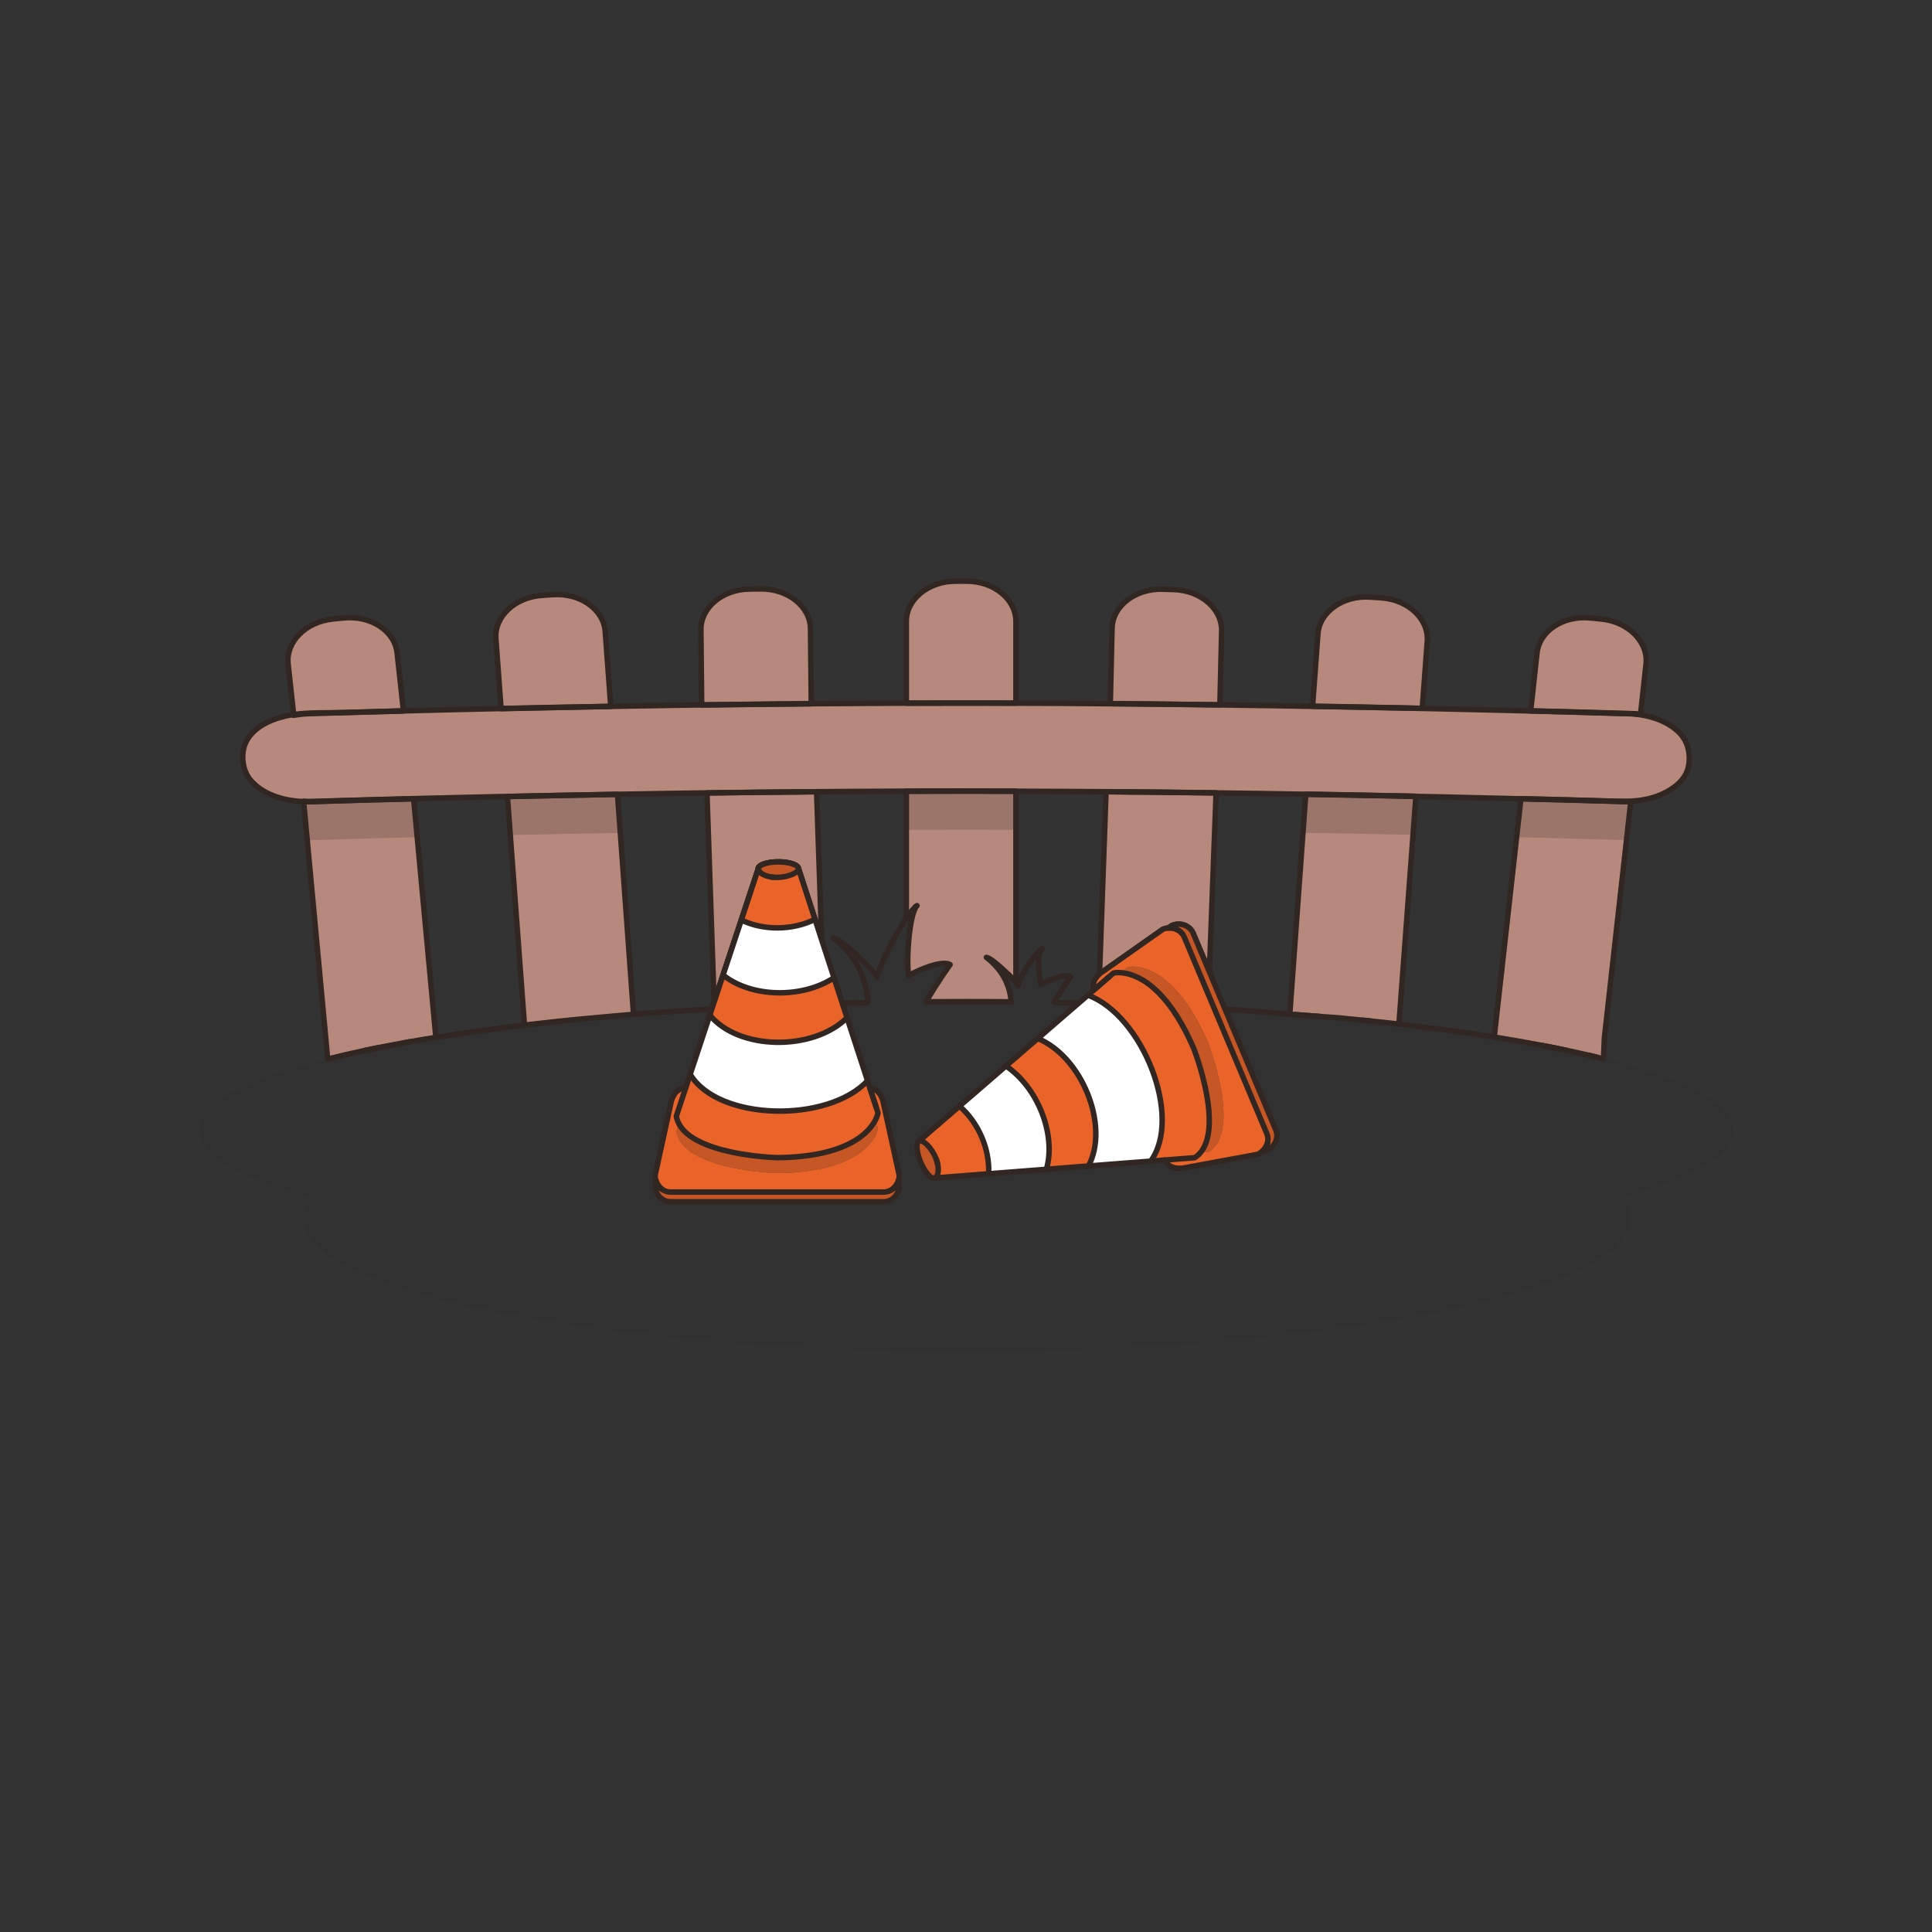 <?xml version="1.0" encoding="utf-8"?>
<!-- Generator: Adobe Illustrator 17.0.0, SVG Export Plug-In . SVG Version: 6.00 Build 0)  -->
<!DOCTYPE svg PUBLIC "-//W3C//DTD SVG 1.1//EN" "http://www.w3.org/Graphics/SVG/1.1/DTD/svg11.dtd">
<svg version="1.1" id="Calque_1" xmlns="http://www.w3.org/2000/svg" xmlns:xlink="http://www.w3.org/1999/xlink" x="0px" y="0px"
	 width="500px" height="500px" viewBox="0 0 500 500" enable-background="new 0 0 500 500" xml:space="preserve">
<rect x="0" y="0" width="500" height="500" fill="#333333" stroke="none"/>
<g>
	<g>
		<g id="XMLID_3_">
			<g>
				<path fill="#B7897C" d="M434.225,189.24c2.52,2.31,3.33,5.53,2.8,8.85c-0.65,4.08-4.67,6.69-8.26,7.99
					c-2.95,1.07-5.96,1.32-9,1.33c-0.05,0-0.1-0.01-0.15,0c-0.41-0.02-0.88-0.03-1.41-0.05c-0.05,0-0.09,0-0.14,0
					c-0.2-0.01-0.41-0.02-0.63-0.02c-0.01,0-0.01,0-0.02,0c-0.68-0.02-1.43-0.05-2.26-0.07c-0.05,0-0.11,0-0.16,0
					c-4.86-0.14-12.17-0.35-21.39-0.58v0.04c-6.46-0.17-12.93-0.32-19.39-0.46c-2.59-0.06-5.19-0.12-7.78-0.16v-0.04
					c-1.05-0.02-2.12-0.04-3.2-0.07c-0.09,0-0.17,0-0.25,0c-1.02-0.02-2.04-0.04-3.07-0.06c-0.12-0.01-0.24-0.01-0.36-0.01
					c-2.19-0.04-4.42-0.09-6.68-0.13c-0.09,0-0.18,0-0.26-0.01c-4.74-0.08-9.64-0.17-14.69-0.26v0.03
					c-7.73-0.14-15.47-0.25-23.2-0.35v-0.02h-0.01c-2.3-0.03-4.61-0.06-6.94-0.09c-0.03,0-0.06,0-0.09,0
					c-7.01-0.08-14.15-0.16-21.39-0.21c-0.02,0-0.04,0-0.05,0v0.01c-7.77-0.06-15.54-0.11-23.32-0.13v-0.02
					c-4.42-0.01-8.85-0.02-13.27-0.02c-5.01,0-10.01,0.01-15,0.03c-0.03,0-0.07,0-0.1,0c-4.51,0.01-9.02,0.03-13.54,0.06
					c-3.23,0.02-6.45,0.04-9.68,0.08c-17.17,0.13-34.35,0.36-51.52,0.67c-4.75,0.08-9.51,0.17-14.26,0.26
					c-21.82,0.43-43.65,0.92-65.47,1.62c-0.18,0-0.36-0.01-0.54-0.02c-0.33-0.02-0.66-0.04-0.98-0.07l0.01,0.09
					c-5.01-0.18-10.72-1.76-13.92-5.78c-1.89-2.39-2.36-6.28-1.22-9.13c1.69-4.19,6.54-6.38,10.67-7.28
					c0.62-0.13,1.25-0.25,1.89-0.33l0.02,0.2c0.42-0.08,0.85-0.15,1.29-0.21c0.18-0.03,0.37-0.05,0.55-0.07
					c0.33-0.03,0.65-0.07,0.98-0.09c0.17-0.01,0.34-0.03,0.51-0.04c0.49-0.02,0.99-0.04,1.5-0.04c0,0,0.19-0.01,0.52-0.02
					c0.25-0.01,0.59-0.02,1.03-0.03c0.04,0,0.09-0.01,0.14-0.01c1.31-0.04,3.38-0.1,6.13-0.18c0.02,0,0.04,0,0.05,0
					c3.94-0.12,9.25-0.27,15.7-0.44v-0.03c8.42-0.22,16.84-0.42,25.26-0.6v0.02c6.47-0.14,13.43-0.29,20.79-0.42
					c0.06-0.01,0.12-0.01,0.18-0.01c1.18-0.02,2.36-0.04,3.56-0.06c0.04-0.01,0.09-0.01,0.13-0.01c1.23-0.02,2.48-0.04,3.73-0.07
					v-0.02c6.39-0.11,12.77-0.22,19.15-0.31c1.46-0.02,2.92-0.04,4.38-0.06v0.02c0,0,0.01,0,0.02,0c2.27-0.03,4.56-0.06,6.86-0.09
					c0.05,0,0.1,0,0.15,0c6.95-0.09,14.06-0.17,21.28-0.23c0.02,0,0.04,0,0.05,0v-0.01c15.03-0.13,30.05-0.19,45.08-0.17
					c25.95,0.04,51.9,0.31,77.84,0.73c24.08,0.39,48.15,0.9,72.22,1.55c5.12,0.14,10.23,0.32,15.35,0.45
					C425.245,184.68,430.595,185.92,434.225,189.24z"/>
				<path fill="#B7897C" d="M414.425,160.2c7.01,0.71,12.19,5.93,11.57,11.65l-1.42,12.99c-0.46-0.05-0.92-0.09-1.39-0.12
					c-0.49-0.03-0.98-0.04-1.48-0.04c0,0-0.17-0.01-0.49-0.02c-0.27-0.01-0.65-0.02-1.15-0.03c-0.08-0.01-0.17-0.01-0.25-0.01
					c-0.21-0.01-0.42-0.02-0.66-0.02c-0.08,0-0.16-0.01-0.25-0.01c-0.69-0.02-1.5-0.04-2.42-0.07c-0.01,0-0.02,0-0.04,0
					c-1.93-0.06-4.37-0.13-7.26-0.21c-0.02,0-0.04,0-0.06,0c-1.43-0.04-2.98-0.08-4.64-0.13c-0.05,0-0.1,0-0.15,0
					c-0.78-0.02-1.58-0.04-2.41-0.06c-0.05,0-0.1-0.01-0.15-0.01c-1.75-0.04-3.6-0.09-5.54-0.14c-0.03,0-0.06,0-0.1,0l1.64-14.98
					c0.62-5.72,6.81-9.78,13.83-9.07L414.425,160.2z"/>
				<path fill="#B7897C" d="M422.055,207.46l-6.83,61.07c-0.05,0.41-0.12,2.87-0.23,5.5c-0.63-0.16-1.26-0.31-1.9-0.46
					c-0.61-0.15-1.23-0.3-1.85-0.44c-1.9-0.45-3.86-0.89-5.88-1.31c-2.02-0.43-4.1-0.84-6.25-1.25c-3.93-0.76-8.06-1.48-12.38-2.17
					c0.06-0.86,0.16-1.74,0.27-2.73l6.6-58.94c3.64,0.09,7.27,0.18,10.91,0.28c3.36,0.09,6.72,0.18,10.08,0.28
					c1.68,0.05,3.36,0.12,5.02,0.12c0.05-0.01,0.1,0,0.15,0c0.44,0.01,0.81,0.02,1.11,0.03c0.54,0.02,0.83,0.03,0.83,0.03
					C421.825,207.47,421.935,207.46,422.055,207.46z"/>
				<path fill="#B7897C" d="M357.405,154.71c7.04,0.46,12.39,5.49,11.97,11.23l-1.29,17.37c-5.43-0.11-11.18-0.23-17.18-0.34
					c-0.08,0-0.16,0-0.24,0c-1.15-0.02-2.3-0.04-3.47-0.07c-0.02,0-0.05,0-0.07,0c-2.44-0.04-4.92-0.09-7.43-0.13l1.38-18.7
					c0.42-5.74,6.47-10.02,13.5-9.55L357.405,154.71z"/>
				<path fill="#B7897C" d="M366.435,206.11l-4.38,58.83c0,0.03-0.01,0.07-0.01,0.1c-2.41-0.28-4.86-0.55-7.35-0.8
					c-0.68-0.07-1.36-0.14-2.04-0.21c-2.1-0.22-4.24-0.43-6.39-0.63c-1.48-0.1-3.03-0.21-4.6-0.33c-0.53-0.04-1.05-0.08-1.58-0.12
					c-0.14-0.01-0.28-0.02-0.42-0.03c-0.75-0.05-1.51-0.11-2.26-0.17c-0.16-0.01-0.33-0.02-0.49-0.04
					c-0.53-0.04-1.05-0.08-1.57-0.12c-0.52-0.04-1.04-0.08-1.55-0.12l4.13-56.91C347.425,205.72,356.935,205.9,366.435,206.11z"/>
				<path fill="#B7897C" d="M303.785,152.58c7.05,0.23,12.58,5.08,12.37,10.83l-0.44,19c-0.01,0-0.01,0-0.02,0
					c-9.2-0.12-18.69-0.23-28.35-0.31l0.46-19.62c0.21-5.75,6.1-10.23,13.14-9.99L303.785,152.58z"/>
				<path fill="#B7897C" d="M262.925,204.77v49.55c-0.38-0.46-0.88-1.02-1.46-1.62c-0.19-0.19-0.38-0.38-0.58-0.58
					c-0.25-0.25-0.52-0.51-0.79-0.76c-0.16-0.16-0.33-0.31-0.49-0.46c-1.75-1.61-3.58-3.05-4.34-3.14c3.09,2.35,5.22,5.42,6.07,9.09
					c0.19,0.8,0.3,1.61,0.37,2.43c-3.87-0.04-7.77-0.06-11.71-0.06c-3.46,0-6.91,0.01-10.33,0.04c3.07-5.3,6.21-9.61,6.21-9.61
					s-1.97-1.72-10.72,2.78c-0.64-3.4,0.06-15.81,2.16-18.06c-0.11,0.08-0.21,0.17-0.32,0.27c-0.11,0.1-0.23,0.21-0.34,0.33
					c-0.65,0.65-1.36,1.56-2.1,2.64c0-15.63,0-32.85,0-32.85c0.03,0,0.07,0,0.1,0C244.085,204.73,253.505,204.73,262.925,204.77z"/>
				<path fill="#B7897C" d="M262.925,160.83v21.13c-2.63-0.01-5.26-0.01-7.89-0.01c-1.79-0.01-3.59-0.01-5.38-0.01
					c-5.04,0-10.08,0.01-15.1,0.03v-21.14c0-5.75,5.71-10.42,12.76-10.42h2.85C257.215,150.41,262.925,155.08,262.925,160.83z"/>
				<path fill="#B7897C" d="M260.095,251.36c-0.16-0.16-0.33-0.31-0.49-0.46C259.765,251.05,259.935,251.2,260.095,251.36z"/>
				<path fill="#B7897C" d="M209.755,162.67l0.2,19.45c-9.45,0.08-18.91,0.18-28.36,0.31l-0.2-19.41
					c-0.1-5.75,5.54-10.49,12.59-10.58l2.84-0.03C203.875,152.32,209.665,156.92,209.755,162.67z"/>
				<path fill="#B7897C" d="M163.955,262.44c0,0.02,0,0.05,0,0.07c-0.25,0.02-0.5,0.04-0.75,0.06c-0.18,0.02-0.36,0.03-0.54,0.05
					c-0.57,0.05-1.15,0.1-1.73,0.15c-0.48,0.04-0.96,0.08-1.43,0.13c-0.16,0.01-0.32,0.03-0.48,0.04c-0.3,0.03-0.59,0.05-0.89,0.08
					c-0.34,0.03-0.68,0.06-1.01,0.09c-0.26,0.03-0.52,0.05-0.78,0.07c-1.02,0.09-1.99,0.18-2.89,0.27c-0.2,0.01-0.39,0.03-0.58,0.05
					c-0.38,0.03-0.75,0.07-1.09,0.1c-0.17,0.01-0.34,0.03-0.5,0.05c-0.59,0.05-1.12,0.1-1.57,0.14c-0.17,0.02-0.33,0.03-0.47,0.05
					c-0.78,0.07-1.23,0.11-1.23,0.11c-1.29,0.13-2.57,0.26-3.84,0.4c-2.85,0.3-5.64,0.62-8.39,0.94c-0.06-0.33-0.11-0.65-0.13-0.98
					l-4.34-58.16c0.03,0,0.06,0,0.08,0c0.99-0.03,2-0.05,3.01-0.07c0.19,0,0.37-0.01,0.56-0.01c0.94-0.02,1.88-0.04,2.84-0.06
					c0.14,0,0.28-0.01,0.42-0.01c0.97-0.02,1.96-0.04,2.96-0.06c0.16,0,0.32-0.01,0.48-0.01c1.06-0.02,2.12-0.04,3.19-0.07
					c0.07,0,0.15,0,0.22,0c4.74-0.09,9.66-0.19,14.74-0.28L163.955,262.44z"/>
				<path fill="#B7897C" d="M163.205,262.57c-0.18,0.02-0.36,0.04-0.54,0.05C162.845,262.6,163.025,262.59,163.205,262.57z"/>
				<path fill="#B7897C" d="M159.505,262.9c0.47-0.05,0.95-0.09,1.43-0.13C160.455,262.82,159.985,262.86,159.505,262.9z"/>
				<path fill="#B7897C" d="M159.025,262.94c-0.3,0.03-0.6,0.06-0.89,0.08C158.435,262.99,158.725,262.97,159.025,262.94z"/>
				<path fill="#B7897C" d="M157.125,170.1l0.94,12.7c-9.46,0.17-18.93,0.36-28.39,0.57l-1.34-18.06
					c-0.43-5.74,4.93-10.77,11.96-11.23l2.84-0.19c7.03-0.46,13.08,3.81,13.5,9.55L157.125,170.1z"/>
				<path fill="#B7897C" d="M157.125,263.11c-0.26,0.03-0.52,0.05-0.78,0.07C156.605,263.16,156.865,263.14,157.125,263.11z"/>
				<path fill="#B7897C" d="M153.455,263.45c-0.2,0.02-0.39,0.03-0.58,0.05C153.065,263.48,153.255,263.46,153.455,263.45z"/>
				<path fill="#B7897C" d="M151.785,263.6c-0.17,0.02-0.34,0.03-0.5,0.05C151.445,263.63,151.615,263.61,151.785,263.6z"/>
				<path fill="#B7897C" d="M149.715,263.79c-0.17,0.02-0.33,0.03-0.47,0.05C149.385,263.82,149.545,263.81,149.715,263.79z"/>
				<path fill="#B7897C" d="M144.175,264.35c-2.84,0.31-5.64,0.62-8.39,0.95v-0.01C138.535,264.97,141.325,264.65,144.175,264.35z"
					/>
				<path fill="#B7897C" d="M107.055,206.73l5.75,61.74c-2.22,0.36-4.4,0.72-6.52,1.1c-0.69,0.12-1.37,0.24-2.05,0.37
					c-2.17,0.39-4.28,0.79-6.33,1.2c-1.17,0.23-2.32,0.47-3.45,0.71c-3.4,0.72-6.61,1.46-9.65,2.23l-6.23-66.63
					c0.34,0.01,0.68,0.02,1.01,0.02c0.17-0.01,0.33-0.01,0.5-0.02c0.25,0.01,0.5,0.02,0.76,0.02c0,0,0.01,0,0.03,0
					c0.05-0.01,0.21-0.01,0.49-0.02c0.22-0.01,0.5-0.02,0.86-0.03c0,0,0,0,0.01,0c0.09,0,0.2,0,0.31-0.01c0.04,0,0.1,0,0.14,0
					c0.27-0.01,0.56-0.02,0.88-0.03c0.03,0,0.06,0,0.09,0c0.15-0.01,0.3-0.01,0.46-0.02c0.06,0,0.11,0,0.16,0
					c0.16-0.01,0.32-0.01,0.48-0.01c0.12-0.01,0.24-0.01,0.36-0.02c0.55-0.01,1.14-0.03,1.79-0.05c0.31-0.01,0.62-0.02,0.94-0.03
					c0.18,0,0.37-0.01,0.56-0.01c0.1-0.01,0.2-0.01,0.31-0.01c1.14-0.04,2.4-0.07,3.77-0.11c0.11,0,0.21-0.01,0.32-0.01
					c0.97-0.03,1.99-0.06,3.06-0.09c0.17,0,0.33-0.01,0.5-0.01c1.76-0.05,3.66-0.1,5.68-0.15c0.21-0.01,0.42-0.01,0.63-0.02
					c0.33-0.01,0.67-0.02,1.01-0.03c0.2,0,0.41-0.01,0.61-0.01C105.195,206.77,106.115,206.75,107.055,206.73z"/>
				<path fill="#B7897C" d="M103.505,175.62l0.91,8.35c-0.02,0-0.05,0-0.07,0c-5.38,0.14-10.76,0.29-16.15,0.45
					c-3.99,0.11-8.2-0.08-12.2,0.51l-1.43-13.08c-0.63-5.72,4.55-10.94,11.56-11.65l2.83-0.28c7.01-0.71,13.2,3.35,13.82,9.07
					L103.505,175.62z"/>
				<g>
					<path fill="#9B746A" d="M421.705,207.47c0,0-0.29-0.01-0.83-0.03c-0.3-0.01-0.67-0.02-1.11-0.03c-0.05,0-0.1-0.01-0.15,0
						c-1.66,0-3.34-0.07-5.02-0.12c-3.36-0.1-6.72-0.19-10.08-0.28c-3.64-0.1-7.27-0.19-10.91-0.28l-1.117,9.974
						c0.372,0.01,0.745,0.017,1.117,0.026v-0.04c9.22,0.23,16.53,0.44,21.39,0.58c0.05,0,0.11,0,0.16,0
						c0.83,0.02,1.58,0.05,2.26,0.07c0.01,0,0.01,0,0.02,0c0.22,0,0.43,0.01,0.63,0.02c0.05,0,0.09,0,0.14,0
						c0.53,0.02,1,0.03,1.41,0.05c0.05-0.01,0.1,0,0.15,0c0.394-0.001,0.787-0.007,1.179-0.018l1.111-9.932
						C421.935,207.46,421.825,207.47,421.705,207.47z"/>
					<path fill="#9B746A" d="M337.925,205.56l-0.725,9.989c0.242,0.004,0.483,0.007,0.725,0.011v-0.03
						c5.05,0.09,9.95,0.18,14.69,0.26c0.08,0.01,0.17,0.01,0.26,0.01c2.26,0.04,4.49,0.09,6.68,0.13c0.12,0,0.24,0,0.36,0.01
						c1.03,0.02,2.05,0.04,3.07,0.06c0.08,0,0.16,0,0.25,0c0.83,0.023,1.646,0.038,2.459,0.054l0.74-9.944
						C356.935,205.9,347.425,205.72,337.925,205.56z"/>
					<path fill="#9B746A" d="M299.505,205.02c-4.42-0.05-8.84-0.09-13.26-0.12l-0.357,9.998c0.119,0.001,0.239,0.001,0.357,0.002
						v-0.01c0.01,0,0.03,0,0.05,0c7.24,0.05,14.38,0.13,21.39,0.21c0.03,0,0.06,0,0.09,0c2.208,0.028,4.396,0.057,6.576,0.085
						l0.374-9.975C309.655,205.14,304.575,205.07,299.505,205.02z"/>
					<path fill="#9B746A" d="M249.655,214.73c4.42,0,8.85,0.01,13.27,0.02v-9.98c-9.42-0.04-18.84-0.04-28.27-0.01
						c-0.03,0-0.07,0-0.1,0c0,0,0,4.051,0,10c0.03,0,0.07,0,0.1,0C239.645,214.74,244.645,214.73,249.655,214.73z"/>
					<path fill="#9B746A" d="M197.095,205.05c-0.1,0-0.19,0-0.28,0c-2.28,0.02-4.55,0.05-6.81,0.08c-0.08,0-0.16,0-0.24,0
						c-2.28,0.03-4.55,0.06-6.8,0.09c0,0,0,0-0.01,0l0.342,9.983c9.347-0.127,18.694-0.232,28.039-0.303
						c0.114-0.001,0.227-0.001,0.34-0.003l-0.34-9.997C206.535,204.95,201.785,204.99,197.095,205.05z"/>
					<path fill="#9B746A" d="M145.075,205.86c-0.07,0-0.15,0-0.22,0c-1.07,0.03-2.13,0.05-3.19,0.07c-0.16,0-0.32,0.01-0.48,0.01
						c-1,0.02-1.99,0.04-2.96,0.06c-0.14,0-0.28,0.01-0.42,0.01c-0.96,0.02-1.9,0.04-2.84,0.06c-0.19,0-0.37,0.01-0.56,0.01
						c-1.01,0.02-2.02,0.04-3.01,0.07c-0.02,0-0.05,0-0.08,0l0.743,9.957c4.5-0.095,8.999-0.189,13.497-0.277
						c4.75-0.09,9.51-0.18,14.26-0.26c0.242-0.004,0.484-0.007,0.727-0.011l-0.727-9.979
						C154.735,205.67,149.815,205.77,145.075,205.86z"/>
					<path fill="#9B746A" d="M104.295,206.8c-0.2,0-0.41,0.01-0.61,0.01c-0.34,0.01-0.68,0.02-1.01,0.03
						c-0.21,0.01-0.42,0.01-0.63,0.02c-2.02,0.05-3.92,0.1-5.68,0.15c-0.17,0-0.33,0.01-0.5,0.01c-1.07,0.03-2.09,0.06-3.06,0.09
						c-0.11,0-0.21,0.01-0.32,0.01c-1.37,0.04-2.63,0.07-3.77,0.11c-0.11,0-0.21,0-0.31,0.01c-0.19,0-0.38,0.01-0.56,0.01
						c-0.32,0.01-0.63,0.02-0.94,0.03c-0.65,0.02-1.24,0.04-1.79,0.05c-0.12,0.01-0.24,0.01-0.36,0.02c-0.16,0-0.32,0-0.48,0.01
						c-0.05,0-0.1,0-0.16,0c-0.16,0.01-0.31,0.01-0.46,0.02c-0.03,0-0.06,0-0.09,0c-0.32,0.01-0.61,0.02-0.88,0.03
						c-0.04,0-0.1,0-0.14,0c-0.11,0.01-0.22,0.01-0.31,0.01c-0.01,0-0.01,0-0.01,0c-0.36,0.01-0.64,0.02-0.86,0.03
						c-0.28,0.01-0.44,0.01-0.49,0.02c-0.02,0-0.03,0-0.03,0c-0.26,0-0.51-0.01-0.76-0.02c-0.17,0.01-0.33,0.01-0.5,0.02
						c-0.33,0-0.67-0.01-1.01-0.02l0.933,9.977c0.012,0.001,0.025,0.002,0.037,0.003c0.18,0.01,0.36,0.02,0.54,0.02
						c9.297-0.298,18.596-0.552,27.895-0.786l-0.925-9.934C106.115,206.75,105.195,206.77,104.295,206.8z"/>
				</g>
				<g>
					<path fill="#B7897C" d="M187.132,252.34l4.72-14.24l4.36-13.17c0,0,0,0.01,0.01,0.01c-0.01-0.03-0.01-0.06-0.01-0.09
						c0-1,2.34-1.8,5.23-1.8c2.88,0,5.22,0.81,5.22,1.8l4.26,13.08l1.717,5.269l-0.013-0.389l-1.29-37.91
						c-4.8,0.05-9.55,0.09-14.24,0.15c-0.1,0-0.19,0-0.28,0c-2.28,0.02-4.55,0.05-6.81,0.08c-0.08,0-0.16,0-0.24,0
						c-2.28,0.03-4.55,0.06-6.8,0.09c0,0,0,0-0.01,0l1.852,54.148L187.132,252.34z"/>
				</g>
				<path opacity="0.1" fill="#312622" d="M448.425,292.55c0-6.85-12.32-13.22-33.43-18.52c-0.63-0.16-1.26-0.31-1.9-0.46
					c-0.61-0.15-1.23-0.3-1.85-0.44c-1.9-0.45-3.86-0.89-5.88-1.31c-2.02-0.43-4.11-0.84-6.25-1.25c-3.93-0.76-8.06-1.48-12.38-2.17
					c-7.67-1.22-15.93-2.35-24.69-3.36c-2.41-0.28-4.86-0.55-7.35-0.8c-0.67-0.08-1.36-0.15-2.04-0.21
					c-2.1-0.22-4.24-0.43-6.39-0.63c-1.48-0.1-3.03-0.21-4.6-0.33c-0.52-0.04-1.05-0.08-1.58-0.12c-0.14-0.01-0.28-0.02-0.42-0.03
					c-0.75-0.05-1.51-0.11-2.26-0.17c-0.16-0.01-0.33-0.02-0.49-0.04c-0.53-0.04-1.05-0.08-1.57-0.12
					c-0.52-0.04-1.04-0.08-1.55-0.12c-7.54-0.59-13.9-1.12-13.9-1.12c-0.942-0.059-1.902-0.112-2.85-0.169l13.121,31.234
					c0.856,2.038-0.23,4.435-2.434,5.361l-1.075,0.202c-0.357,0.313-0.778,0.576-1.248,0.774l-18.43,3.404
					c-2.403,0.554-4.618,0.031-5.501-1.941l-3.685,0.29l-16.092,1.25l-10.889,0.854l-14.957,1.164l-13.831,1.081
					c0,0,0.009-0.004,0.005-0.013c-0.024,0.021-0.052,0.032-0.079,0.044c-0.922,0.387-2.566-1.46-3.685-4.125
					c-1.115-2.655-1.275-5.126-0.362-5.51l10.409-8.994l12.016-10.384l8.246-7.12l10.614-9.172
					c-2.124-0.054-4.257-0.103-6.403-0.142c2.16-3.7,4.32-6.67,4.32-6.67s-1.42-1.24-7.73,2c-0.46-2.45-1.16-7.62,0.35-9.25
					c-2.44,1.9-5.52,6.74-6.26,9.57c-0.11-0.2-0.3-0.46-0.54-0.77c-0.38-0.46-0.88-1.02-1.46-1.62c-0.19-0.19-0.38-0.38-0.58-0.58
					c-0.25-0.25-0.52-0.51-0.79-0.76c-0.16-0.16-0.33-0.31-0.49-0.46c-1.75-1.61-3.58-3.05-4.34-3.14c3.09,2.35,5.22,5.42,6.07,9.09
					c0.19,0.8,0.3,1.61,0.37,2.43c-3.87-0.04-7.77-0.06-11.71-0.06c-3.46,0-6.91,0.01-10.33,0.04c3.07-5.3,6.21-9.61,6.21-9.61
					s-1.97-1.72-10.72,2.78c-0.64-3.4,0.06-15.81,2.16-18.06c-0.11,0.08-0.21,0.17-0.32,0.27c-0.11,0.1-0.23,0.21-0.34,0.33
					c-0.65,0.65-1.36,1.56-2.1,2.64c-3.18,4.63-6.82,12.27-7.6,15.26c-1.21-2.2-9.26-9.91-11.37-10.16c4.28,3.26,7.24,7.5,8.42,12.6
					c0.33,1.38,0.5,2.77,0.6,4.18c-2.218,0.046-4.418,0.101-6.61,0.161l1.216,3.739l5.31,16.3l0.62,1.89
					c1.95,0.22,3.19,1.9,3.58,4.28l4,18.31c0,0.51-0.08,1-0.23,1.45l0.23,1.07c0,2.39-1.79,4.32-4,4.32h-55.18
					c-2.21,0-4-1.93-4-4.32l0.23-1.07c-0.15-0.45-0.23-0.94-0.23-1.45l4-18.31c0.42-2.43,1.76-4.27,3.92-4.32l1.16-3.51l5.08-15.32
					l0.533-1.611c-4.77,0.281-9.453,0.596-14.039,0.931c-1.17,0.06-3.5,0.24-6.24,0.48c-0.25,0.02-0.5,0.04-0.75,0.06
					c-0.18,0.02-0.36,0.04-0.54,0.05c-0.57,0.05-1.15,0.1-1.73,0.15c-0.48,0.05-0.95,0.09-1.43,0.13c-0.16,0.01-0.32,0.03-0.48,0.04
					c-0.3,0.03-0.6,0.06-0.89,0.08c-0.34,0.03-0.68,0.06-1.01,0.09c-0.26,0.03-0.52,0.05-0.78,0.07c-1.02,0.09-1.99,0.18-2.89,0.27
					c-0.2,0.02-0.39,0.03-0.58,0.05c-0.38,0.03-0.75,0.07-1.09,0.1c-0.17,0.02-0.34,0.03-0.5,0.05c-0.59,0.05-1.12,0.1-1.57,0.14
					c-0.17,0.02-0.33,0.03-0.47,0.05c-0.78,0.07-1.23,0.11-1.23,0.11c-1.29,0.13-2.57,0.26-3.84,0.4c-2.84,0.31-5.64,0.62-8.39,0.95
					v-0.01c-8.13,0.97-15.81,2.03-22.98,3.18c-2.22,0.36-4.4,0.72-6.52,1.1c-0.69,0.12-1.37,0.24-2.05,0.37
					c-2.17,0.39-4.28,0.79-6.33,1.2c-1.17,0.24-2.32,0.47-3.45,0.71c-3.4,0.72-6.61,1.46-9.65,2.23
					c-20.99,5.28-33.23,11.63-33.23,18.47c0,6.35,10.59,12.29,28.98,17.35c-1.43,1.77-2.18,3.59-2.18,5.44
					c0,18.92,76.93,34.25,171.81,34.25c94.89,0,171.81-15.33,171.81-34.25c0-1.88-0.77-3.73-2.24-5.53
					C437.945,304.78,448.425,298.87,448.425,292.55z"/>
				<path fill="#B7897C" d="M285.607,251.283l15.332-10.779c0.47-0.198,0.953-0.314,1.426-0.35l0.897-0.627
					c2.204-0.926,4.676-0.023,5.532,2.015l4.193,9.982l1.738-46.314c-5.07-0.07-10.15-0.14-15.22-0.19
					c-4.42-0.05-8.84-0.09-13.26-0.12l-1.687,47.177C284.873,251.797,285.216,251.528,285.607,251.283z"/>
			</g>
			<g>
				
					<path fill="none" stroke="#312622" stroke-width="1.417" stroke-linecap="round" stroke-linejoin="round" stroke-miterlimit="10" d="
					M129.675,183.37v0.02c6.47-0.14,13.43-0.29,20.79-0.42c0.06-0.01,0.12-0.01,0.18-0.01c1.18-0.02,2.36-0.04,3.56-0.06
					c0.04-0.01,0.09-0.01,0.13-0.01c1.23-0.02,2.48-0.04,3.73-0.07v-0.02l-0.94-12.7l-0.49-6.66c-0.42-5.74-6.47-10.01-13.5-9.55
					l-2.84,0.19c-7.03,0.46-12.39,5.49-11.96,11.23L129.675,183.37z"/>
				
					<path fill="none" stroke="#312622" stroke-width="1.417" stroke-linecap="round" stroke-linejoin="round" stroke-miterlimit="10" d="
					M181.595,182.43v0.02c0,0,0.01,0,0.02,0c2.27-0.03,4.56-0.06,6.86-0.09c0.05,0,0.1,0,0.15,0c6.95-0.09,14.06-0.17,21.28-0.23
					c0.02,0,0.04,0,0.05,0v-0.01l-0.2-19.45c-0.09-5.75-5.88-10.35-12.93-10.26l-2.84,0.03c-7.05,0.09-12.69,4.83-12.59,10.58
					L181.595,182.43z"/>
				
					<path fill="none" stroke="#312622" stroke-width="1.417" stroke-linecap="round" stroke-linejoin="round" stroke-miterlimit="10" d="
					M262.925,181.96v-21.13c0-5.75-5.71-10.42-12.76-10.42h-2.85c-7.05,0-12.76,4.67-12.76,10.42v21.14
					c5.02-0.02,10.06-0.03,15.1-0.03c1.79,0,3.59,0,5.38,0.01C257.665,181.95,260.295,181.95,262.925,181.96z"/>
				
					<path fill="none" stroke="#312622" stroke-width="1.417" stroke-linecap="round" stroke-linejoin="round" stroke-miterlimit="10" d="
					M315.715,182.41l0.44-19c0.21-5.75-5.32-10.6-12.37-10.83l-2.84-0.09c-7.04-0.24-12.93,4.24-13.14,9.99l-0.46,19.62
					c9.66,0.08,19.15,0.19,28.35,0.31C315.705,182.41,315.705,182.41,315.715,182.41z"/>
				
					<path fill="none" stroke="#312622" stroke-width="1.417" stroke-linecap="round" stroke-linejoin="round" stroke-miterlimit="10" d="
					M347.195,182.9c1.17,0.03,2.32,0.05,3.47,0.07c0.08,0,0.16,0,0.24,0c6,0.11,11.75,0.23,17.18,0.34l1.29-17.37
					c0.42-5.74-4.93-10.77-11.97-11.23l-2.83-0.19c-7.03-0.47-13.08,3.81-13.5,9.55l-1.38,18.7c2.51,0.04,4.99,0.09,7.43,0.13
					C347.145,182.9,347.175,182.9,347.195,182.9z"/>
				
					<path fill="none" stroke="#312622" stroke-width="1.417" stroke-linecap="round" stroke-linejoin="round" stroke-miterlimit="10" d="
					M75.995,184.93l0.02,0.2c0.42-0.08,0.85-0.15,1.29-0.21c0.18-0.03,0.37-0.05,0.55-0.07c0.33-0.03,0.65-0.07,0.98-0.09
					c0.17-0.01,0.34-0.03,0.51-0.04c0.49-0.02,0.99-0.04,1.5-0.04c0,0,0.19-0.01,0.52-0.02c0.25-0.01,0.59-0.02,1.03-0.03
					c0.04,0,0.09-0.01,0.14-0.01c1.31-0.04,3.38-0.1,6.13-0.18c0.02,0,0.04,0,0.05,0c3.94-0.12,9.25-0.27,15.7-0.44v-0.03
					l-0.91-8.35l-0.73-6.63c-0.62-5.72-6.81-9.78-13.82-9.07l-2.83,0.28c-7.01,0.71-12.19,5.93-11.56,11.65L75.995,184.93z"/>
				
					<path fill="none" stroke="#312622" stroke-width="1.417" stroke-linecap="round" stroke-linejoin="round" stroke-miterlimit="10" d="
					M401.925,184.12c0.83,0.02,1.63,0.04,2.41,0.06c0.05,0,0.1,0,0.15,0c1.66,0.05,3.21,0.09,4.64,0.13c0.02,0,0.04,0,0.06,0
					c2.89,0.08,5.33,0.15,7.26,0.21c0.02,0,0.03,0,0.04,0c0.92,0.03,1.73,0.05,2.42,0.07c0.09,0,0.17,0.01,0.25,0.01
					c0.24,0,0.45,0.01,0.66,0.02c0.08,0,0.17,0,0.25,0.01c0.5,0.01,0.88,0.02,1.15,0.03c0.32,0.01,0.49,0.02,0.49,0.02
					c0.5,0,0.99,0.01,1.48,0.04c0.47,0.03,0.93,0.07,1.39,0.12l1.42-12.99c0.62-5.72-4.56-10.94-11.57-11.65l-2.82-0.28
					c-7.02-0.71-13.21,3.35-13.83,9.07l-1.64,14.98c0.04,0,0.07,0,0.1,0c1.94,0.05,3.79,0.1,5.54,0.14
					C401.825,184.11,401.875,184.12,401.925,184.12z"/>
				
					<path fill="none" stroke="#312622" stroke-width="1.417" stroke-linecap="round" stroke-linejoin="round" stroke-miterlimit="10" d="
					M419.765,207.41c3.04-0.01,6.05-0.26,9-1.33c3.59-1.3,7.61-3.91,8.26-7.99c0.53-3.32-0.28-6.54-2.8-8.85
					c-3.63-3.32-8.98-4.56-13.78-4.56c-5.12-0.13-10.23-0.31-15.35-0.45c-24.07-0.65-48.14-1.16-72.22-1.55
					c-25.94-0.42-51.89-0.69-77.84-0.73c-15.03-0.02-30.05,0.04-45.08,0.17c-9.45,0.08-18.91,0.18-28.36,0.31
					c-1.46,0.02-2.92,0.04-4.38,0.06c-6.38,0.09-12.76,0.2-19.15,0.31c-9.46,0.17-18.93,0.36-28.39,0.57
					c-8.42,0.18-16.84,0.38-25.26,0.6c-0.02,0-0.05,0-0.07,0c-5.38,0.14-10.76,0.29-16.15,0.45c-3.99,0.11-8.2-0.08-12.2,0.51
					c-0.64,0.08-1.27,0.2-1.89,0.33c-4.13,0.9-8.98,3.09-10.67,7.28c-1.14,2.85-0.67,6.74,1.22,9.13c3.2,4.02,8.91,5.6,13.92,5.78
					c0.34,0.01,0.68,0.02,1.01,0.02c0.17-0.01,0.33-0.01,0.5-0.02c21.82-0.7,43.65-1.19,65.47-1.62c4.75-0.09,9.51-0.18,14.26-0.26
					c17.17-0.31,34.35-0.54,51.52-0.67c3.23-0.04,6.45-0.06,9.68-0.08c4.52-0.03,9.03-0.05,13.54-0.06"/>
				
					<path fill="none" stroke="#312622" stroke-width="1.417" stroke-linecap="round" stroke-linejoin="round" stroke-miterlimit="10" d="
					M234.655,204.76c9.43-0.03,18.85-0.03,28.27,0.01c7.78,0.02,15.55,0.07,23.32,0.13c4.42,0.03,8.84,0.07,13.26,0.12
					c5.07,0.05,10.15,0.12,15.22,0.19c7.73,0.1,15.47,0.21,23.2,0.35c9.5,0.16,19.01,0.34,28.51,0.55c2.59,0.04,5.19,0.1,7.78,0.16
					c6.46,0.14,12.93,0.29,19.39,0.46c3.64,0.09,7.27,0.18,10.91,0.28c3.36,0.09,6.72,0.18,10.08,0.28
					c1.68,0.05,3.36,0.12,5.02,0.12"/>
				
					<path fill="none" stroke="#312622" stroke-width="1.417" stroke-linecap="round" stroke-linejoin="round" stroke-miterlimit="10" d="
					M104.235,269.94c0.68-0.13,1.36-0.25,2.05-0.37"/>
				
					<path fill="none" stroke="#312622" stroke-width="1.417" stroke-linecap="round" stroke-linejoin="round" stroke-miterlimit="10" d="
					M94.455,271.85c1.13-0.24,2.28-0.48,3.45-0.71"/>
				
					<path fill="none" stroke="#312622" stroke-width="1.417" stroke-linecap="round" stroke-linejoin="round" stroke-miterlimit="10" d="
					M112.805,268.47l-5.75-61.74c-0.94,0.02-1.86,0.04-2.76,0.07c-0.2,0-0.41,0.01-0.61,0.01c-0.34,0.01-0.68,0.02-1.01,0.03
					c-0.21,0.01-0.42,0.01-0.63,0.02c-2.02,0.05-3.92,0.1-5.68,0.15c-0.17,0-0.33,0.01-0.5,0.01c-1.07,0.03-2.09,0.06-3.06,0.09
					c-0.11,0-0.21,0.01-0.32,0.01c-1.37,0.04-2.63,0.07-3.77,0.11c-0.11,0-0.21,0-0.31,0.01c-0.19,0-0.38,0.01-0.56,0.01
					c-0.32,0.01-0.63,0.02-0.94,0.03c-0.65,0.02-1.24,0.04-1.79,0.05c-0.12,0.01-0.24,0.01-0.36,0.02c-0.16,0-0.32,0-0.48,0.01
					c-0.05,0-0.1,0-0.16,0c-0.16,0.01-0.31,0.01-0.46,0.02c-0.03,0-0.06,0-0.09,0c-0.32,0.01-0.61,0.02-0.88,0.03
					c-0.04,0-0.1,0-0.14,0c-0.11,0.01-0.22,0.01-0.31,0.01c-0.01,0-0.01,0-0.01,0c-0.36,0.01-0.64,0.02-0.86,0.03
					c-0.28,0.01-0.44,0.01-0.49,0.02c-0.02,0-0.03,0-0.03,0c-0.26,0-0.51-0.01-0.76-0.02c-0.18,0-0.36-0.01-0.54-0.02
					c-0.33-0.02-0.66-0.04-0.98-0.07l0.01,0.09l6.23,66.63"/>
				
					<path fill="none" stroke="#312622" stroke-width="1.417" stroke-linecap="round" stroke-linejoin="round" stroke-miterlimit="10" d="
					M236.655,234.97c0.11-0.12,0.23-0.23,0.34-0.33"/>
				
					<path fill="none" stroke="#312622" stroke-width="1.417" stroke-linecap="round" stroke-linejoin="round" stroke-miterlimit="10" d="
					M262.925,254.32v-49.55v-0.02c-4.42-0.01-8.85-0.02-13.27-0.02c-5.01,0-10.01,0.01-15,0.03c-0.03,0-0.07,0-0.1,0
					c0,0,0,17.22,0,32.85"/>
				
					<path fill="none" stroke="#312622" stroke-width="1.417" stroke-linecap="round" stroke-linejoin="round" stroke-miterlimit="10" d="
					M260.885,252.12c0.2,0.2,0.39,0.39,0.58,0.58"/>
				
					<path fill="none" stroke="#312622" stroke-width="1.417" stroke-linecap="round" stroke-linejoin="round" stroke-miterlimit="10" d="
					M411.245,273.13c0.62,0.14,1.24,0.29,1.85,0.44"/>
				
					<path fill="none" stroke="#312622" stroke-width="1.417" stroke-linecap="round" stroke-linejoin="round" stroke-miterlimit="10" d="
					M399.115,270.57c2.15,0.41,4.23,0.82,6.25,1.25"/>
				
					<path fill="none" stroke="#312622" stroke-width="1.417" stroke-linecap="round" stroke-linejoin="round" stroke-miterlimit="10" d="
					M414.995,274.03c0.11-2.63,0.18-5.09,0.23-5.5l6.83-61.07c-0.12,0-0.23,0.01-0.35,0.01c0,0-0.29-0.01-0.83-0.03
					c-0.3-0.01-0.67-0.02-1.11-0.03c-0.05,0-0.1-0.01-0.15,0c-0.41-0.02-0.88-0.03-1.41-0.05c-0.05,0-0.09,0-0.14,0
					c-0.2-0.01-0.41-0.02-0.63-0.02c-0.01,0-0.01,0-0.02,0c-0.68-0.02-1.43-0.05-2.26-0.07c-0.05,0-0.11,0-0.16,0
					c-4.86-0.14-12.17-0.35-21.39-0.58v0.04l-6.6,58.94c-0.11,0.99-0.21,1.87-0.27,2.73"/>
				
					<path fill="none" stroke="#312622" stroke-width="1.417" stroke-linecap="round" stroke-linejoin="round" stroke-miterlimit="10" d="
					M163.955,262.51c0-0.02,0-0.05,0-0.07l-4.14-56.86c-5.08,0.09-10,0.19-14.74,0.28c-0.07,0-0.15,0-0.22,0
					c-1.07,0.03-2.13,0.05-3.19,0.07c-0.16,0-0.32,0.01-0.48,0.01c-1,0.02-1.99,0.04-2.96,0.06c-0.14,0-0.28,0.01-0.42,0.01
					c-0.96,0.02-1.9,0.04-2.84,0.06c-0.19,0-0.37,0.01-0.56,0.01c-1.01,0.02-2.02,0.04-3.01,0.07c-0.02,0-0.05,0-0.08,0l4.34,58.16
					c0.02,0.33,0.07,0.65,0.13,0.98"/>
				
					<path fill="none" stroke="#312622" stroke-width="1.417" stroke-linecap="round" stroke-linejoin="round" stroke-miterlimit="10" d="
					M352.655,264.03c0.68,0.07,1.36,0.14,2.04,0.21"/>
				
					<path fill="none" stroke="#312622" stroke-width="1.417" stroke-linecap="round" stroke-linejoin="round" stroke-miterlimit="10" d="
					M340.085,262.95c0.53,0.04,1.05,0.08,1.58,0.12"/>
				
					<path fill="none" stroke="#312622" stroke-width="1.417" stroke-linecap="round" stroke-linejoin="round" stroke-miterlimit="10" d="
					M337.405,262.75c0.75,0.06,1.51,0.12,2.26,0.17"/>
				
					<path fill="none" stroke="#312622" stroke-width="1.417" stroke-linecap="round" stroke-linejoin="round" stroke-miterlimit="10" d="
					M335.345,262.59c0.52,0.04,1.04,0.08,1.57,0.12"/>
				
					<path fill="none" stroke="#312622" stroke-width="1.417" stroke-linecap="round" stroke-linejoin="round" stroke-miterlimit="10" d="
					M362.045,265.04c0-0.03,0.01-0.07,0.01-0.1l4.38-58.83v-0.04c-1.05-0.02-2.12-0.04-3.2-0.07c-0.09,0-0.17,0-0.25,0
					c-1.02-0.02-2.04-0.04-3.07-0.06c-0.12-0.01-0.24-0.01-0.36-0.01c-2.19-0.04-4.42-0.09-6.68-0.13c-0.09,0-0.18,0-0.26-0.01
					c-4.74-0.08-9.64-0.17-14.69-0.26v0.03l-4.13,56.91"/>
				<g>
					
						<path fill="none" stroke="#312622" stroke-width="1.417" stroke-linecap="round" stroke-linejoin="round" stroke-miterlimit="10" d="
						M414.995,274.03c-0.63-0.16-1.26-0.31-1.9-0.46c-0.61-0.15-1.23-0.3-1.85-0.44c-1.9-0.45-3.86-0.89-5.88-1.31
						c-2.02-0.43-4.11-0.84-6.25-1.25c-3.93-0.76-8.06-1.48-12.38-2.17c-7.67-1.22-15.93-2.35-24.69-3.36
						c-2.41-0.28-4.86-0.55-7.35-0.8c-0.67-0.08-1.36-0.15-2.04-0.21c-2.1-0.22-4.24-0.43-6.39-0.63c-1.48-0.1-3.03-0.21-4.6-0.33
						c-0.52-0.04-1.05-0.08-1.58-0.12c-0.14-0.01-0.28-0.02-0.42-0.03c-0.75-0.05-1.51-0.11-2.26-0.17
						c-0.16-0.01-0.33-0.02-0.49-0.04c-0.53-0.04-1.05-0.08-1.57-0.12c-0.52-0.04-1.04-0.08-1.55-0.12
						c-7.54-0.59-13.9-1.12-13.9-1.12c-0.942-0.059-1.902-0.112-2.85-0.169"/>
					
						<path fill="none" stroke="#312622" stroke-width="1.417" stroke-linecap="round" stroke-linejoin="round" stroke-miterlimit="10" d="
						M279.188,259.582c-2.124-0.054-4.257-0.103-6.403-0.142c2.16-3.7,4.32-6.67,4.32-6.67s-1.42-1.24-7.73,2
						c-0.46-2.45-1.16-7.62,0.35-9.25c-2.44,1.9-5.52,6.74-6.26,9.57c-0.11-0.2-0.3-0.46-0.54-0.77c-0.38-0.46-0.88-1.02-1.46-1.62
						c-0.19-0.19-0.38-0.38-0.58-0.58c-0.25-0.25-0.52-0.51-0.79-0.76c-0.16-0.16-0.33-0.31-0.49-0.46
						c-1.75-1.61-3.58-3.05-4.34-3.14c3.09,2.35,5.22,5.42,6.07,9.09c0.19,0.8,0.3,1.61,0.37,2.43c-3.87-0.04-7.77-0.06-11.71-0.06
						c-3.46,0-6.91,0.01-10.33,0.04c3.07-5.3,6.21-9.61,6.21-9.61s-1.97-1.72-10.72,2.78c-0.64-3.4,0.06-15.81,2.16-18.06
						c-0.11,0.08-0.21,0.17-0.32,0.27c-0.11,0.1-0.23,0.21-0.34,0.33c-0.65,0.65-1.36,1.56-2.1,2.64
						c-3.18,4.63-6.82,12.27-7.6,15.26c-1.21-2.2-9.26-9.91-11.37-10.16c4.28,3.26,7.24,7.5,8.42,12.6c0.33,1.38,0.5,2.77,0.6,4.18
						c-2.218,0.046-4.418,0.101-6.61,0.161l-2.154-6.621l-4.92-15.1l-4.26-13.08c0-0.99-2.34-1.8-5.22-1.8
						c-2.89,0-5.23,0.8-5.23,1.8c0,0.03,0,0.06,0.01,0.09c-0.01,0-0.01-0.01-0.01-0.01l-4.36,13.17l-4.72,14.24l-2.897,8.759
						c-4.77,0.281-9.453,0.596-14.039,0.931c-1.17,0.06-3.5,0.24-6.24,0.48c-0.25,0.02-0.5,0.04-0.75,0.06
						c-0.18,0.02-0.36,0.03-0.54,0.05c-0.57,0.05-1.15,0.1-1.73,0.15c-0.48,0.04-0.96,0.08-1.43,0.13
						c-0.16,0.01-0.32,0.03-0.48,0.04c-0.3,0.03-0.59,0.05-0.89,0.08c-0.34,0.03-0.68,0.06-1.01,0.09
						c-0.26,0.03-0.52,0.05-0.78,0.07c-1.02,0.09-1.99,0.18-2.89,0.27c-0.2,0.01-0.39,0.03-0.58,0.05c-0.38,0.03-0.75,0.07-1.09,0.1
						c-0.17,0.01-0.34,0.03-0.5,0.05c-0.59,0.05-1.12,0.1-1.57,0.14c-0.17,0.02-0.33,0.03-0.47,0.05c-0.78,0.07-1.23,0.11-1.23,0.11
						c-1.29,0.13-2.57,0.26-3.84,0.4c-2.85,0.3-5.64,0.62-8.39,0.94c-8.13,0.97-15.81,2.03-22.98,3.18c-2.22,0.36-4.4,0.72-6.52,1.1
						c-0.69,0.12-1.37,0.24-2.05,0.37c-2.17,0.39-4.28,0.79-6.33,1.2c-1.17,0.24-2.32,0.47-3.45,0.71c-3.4,0.72-6.61,1.46-9.65,2.23
						"/>
				</g>
				<g>
					
						<path fill="none" stroke="#312622" stroke-width="1.417" stroke-linecap="round" stroke-linejoin="round" stroke-miterlimit="10" d="
						M187.132,252.34l4.72-14.24l4.36-13.17c0,0,0,0.01,0.01,0.01c-0.01-0.03-0.01-0.06-0.01-0.09c0-1,2.34-1.8,5.23-1.8
						c2.88,0,5.22,0.81,5.22,1.8l4.26,13.08l1.717,5.269l-0.013-0.389l-1.29-37.91c-4.8,0.05-9.55,0.09-14.24,0.15
						c-0.1,0-0.19,0-0.28,0c-2.28,0.02-4.55,0.05-6.81,0.08c-0.08,0-0.16,0-0.24,0c-2.28,0.03-4.55,0.06-6.8,0.09c0,0,0,0-0.01,0
						l1.852,54.148L187.132,252.34z"/>
				</g>
				
					<path fill="none" stroke="#312622" stroke-width="1.417" stroke-linecap="round" stroke-linejoin="round" stroke-miterlimit="10" d="
					M285.607,251.283l15.332-10.779c0.47-0.198,0.953-0.314,1.426-0.35l0.897-0.627c2.204-0.926,4.676-0.023,5.532,2.015
					l4.193,9.982l1.738-46.314v-0.02h-0.01c-2.3-0.03-4.61-0.06-6.94-0.09c-0.03,0-0.06,0-0.09,0c-7.01-0.08-14.15-0.16-21.39-0.21
					c-0.02,0-0.04,0-0.05,0v0.01l-1.687,47.177C284.873,251.797,285.216,251.528,285.607,251.283z"/>
			</g>
		</g>
	</g>
	<g>
		<g id="XMLID_5_">
			<g>
				<g id="XMLID_6_">
					<g>
						<path fill="#FFFFFF" d="M224.522,279.69c-10.27,11.02-38.65,10.46-45.9-1.66l5.08-15.32c7.47,9.15,26.74,9.38,35.51,0.68
							L224.522,279.69z"/>
						<path fill="#FFFFFF" d="M191.852,238.1c5.72,2.77,13.21,2.72,19.07-0.17l4.92,15.1c-8.22,5.43-21.37,5.2-28.71-0.69
							L191.852,238.1z"/>
						<path fill="#EA6429" d="M226.532,289.88l0.01,0.02c-0.21,0.4-0.48,0.85-0.83,1.32
							C226.052,290.74,226.322,290.29,226.532,289.88z"/>
						<path fill="#EA6429" d="M225.132,291.97c0.21-0.26,0.4-0.51,0.58-0.75C225.552,291.46,225.352,291.71,225.132,291.97z"/>
						<path fill="#EA6429" d="M175.712,290.83c-0.33-0.61-0.56-1.26-0.68-1.96l2.43-7.33l1.16-3.51
							c7.25,12.12,35.63,12.68,45.9,1.66l0.62,1.89h-0.01l1.61,4.92l0.49,1.5c0,0-0.11,0.76-0.69,1.9l-0.01-0.02
							c-0.21,0.41-0.48,0.86-0.82,1.34c-0.18,0.24-0.37,0.49-0.58,0.75c-0.11,0.12-0.22,0.25-0.34,0.38
							c-0.12,0.13-0.24,0.26-0.38,0.39c-0.52,0.54-1.13,1.07-1.86,1.59c-0.16,0.12-0.32,0.24-0.49,0.35
							c-1.97,1.33-4.68,2.6-8.4,3.52c-0.34,0.08-0.68,0.16-1.03,0.24c-0.45,0.1-0.92,0.19-1.39,0.27c-0.35,0.07-0.71,0.13-1.08,0.19
							c-0.58,0.09-1.18,0.18-1.8,0.25c-0.62,0.08-1.25,0.14-1.91,0.2c-0.04,0-0.08,0.01-0.13,0.01c-0.28,0.03-0.57,0.05-0.87,0.07
							c-1.36,0.1-2.8,0.16-4.33,0.17c0,0-0.62-0.02-1.68-0.09c-0.16-0.01-0.33-0.02-0.51-0.03c-0.89-0.06-2.01-0.16-3.28-0.31
							c-0.31-0.03-0.62-0.07-0.94-0.11c-0.64-0.08-1.32-0.18-2.01-0.29c-0.35-0.05-0.7-0.11-1.05-0.17
							c-0.53-0.09-1.07-0.19-1.62-0.3c-0.24-0.05-0.47-0.1-0.71-0.15c-1.43-0.3-2.88-0.67-4.29-1.12c-0.32-0.11-0.65-0.22-0.97-0.33
							c-0.01,0-0.02,0-0.02-0.01c-0.35-0.12-0.7-0.25-1.04-0.38c-0.86-0.34-1.68-0.71-2.45-1.12c-0.46-0.24-0.9-0.5-1.32-0.77
							c-0.42-0.27-0.82-0.56-1.19-0.86c-0.25-0.2-0.48-0.41-0.7-0.62c-0.01,0.01-0.01,0.01-0.01,0c-0.33-0.33-0.64-0.66-0.91-1.01
							c-0.09-0.12-0.17-0.24-0.26-0.36C176.002,291.33,175.852,291.08,175.712,290.83z"/>
						<path fill="#EA6429" d="M224.792,292.35c0.12-0.13,0.23-0.26,0.34-0.38C225.032,292.09,224.922,292.22,224.792,292.35z"/>
						<path fill="#EA6429" d="M224.412,292.74c0.14-0.13,0.26-0.26,0.38-0.39C224.682,292.48,224.552,292.62,224.412,292.74z"/>
						<path fill="#EA6429" d="M222.062,294.68c0.17-0.11,0.33-0.23,0.49-0.35C222.402,294.45,222.232,294.57,222.062,294.68z"/>
						<path fill="#EA6429" d="M187.132,252.34c7.34,5.89,20.49,6.12,28.71,0.69l3.37,10.36c-8.77,8.7-28.04,8.47-35.51-0.68
							L187.132,252.34z"/>
						<path fill="#EA6429" d="M212.632,298.44c0.35-0.08,0.69-0.16,1.03-0.24C213.322,298.28,212.982,298.36,212.632,298.44z"/>
						<path fill="#EA6429" d="M210.162,298.9c0.37-0.06,0.73-0.12,1.08-0.19C210.892,298.78,210.532,298.84,210.162,298.9z"/>
						<path fill="#EA6429" d="M208.362,299.15c-0.61,0.08-1.25,0.14-1.91,0.2C207.112,299.29,207.742,299.23,208.362,299.15z"/>
						<path fill="#EA6429" d="M205.452,299.43c0.3-0.02,0.59-0.04,0.87-0.07C206.032,299.39,205.742,299.41,205.452,299.43z"/>
						<path fill="#C75625" d="M201.122,299.6c1.53-0.01,2.97-0.07,4.33-0.17c0.29-0.02,0.58-0.04,0.87-0.07
							c0.05,0,0.09-0.01,0.13-0.01c0.66-0.06,1.3-0.12,1.91-0.2c0.62-0.07,1.22-0.16,1.8-0.25c0.37-0.06,0.73-0.12,1.08-0.19
							c0.47-0.08,0.94-0.17,1.39-0.27c0.35-0.08,0.69-0.16,1.03-0.24c3.72-0.92,6.43-2.19,8.4-3.52c0.17-0.11,0.34-0.23,0.49-0.35
							c0.73-0.52,1.34-1.05,1.86-1.59c0.14-0.12,0.27-0.26,0.38-0.39c0.13-0.13,0.24-0.26,0.34-0.38c0.22-0.26,0.42-0.51,0.58-0.75
							c0.35-0.47,0.62-0.92,0.83-1.32l0.69,2.1c0,0-1.62,11.36-26.11,11.6c0,0-24.33-0.63-26.09-10.73l0.68-2.04
							c0.13,0.26,0.28,0.5,0.45,0.74c0.07,0.12,0.16,0.24,0.26,0.36c0.26,0.35,0.57,0.69,0.91,1.01c0,0.01,0,0.01,0.01,0
							c0.22,0.23,0.45,0.43,0.7,0.62c0.37,0.31,0.77,0.6,1.19,0.86c0.42,0.28,0.86,0.53,1.32,0.77c0.77,0.41,1.59,0.78,2.45,1.12
							c0.34,0.13,0.69,0.26,1.04,0.38c0,0.01,0.01,0.01,0.02,0.01c0.32,0.11,0.64,0.22,0.97,0.33c1.41,0.45,2.86,0.82,4.29,1.12
							c0.24,0.05,0.47,0.1,0.71,0.15c0.55,0.11,1.09,0.21,1.62,0.3c0.35,0.06,0.7,0.12,1.05,0.17c0.69,0.11,1.37,0.21,2.01,0.29
							c0.32,0.04,0.63,0.08,0.94,0.11c1.27,0.15,2.39,0.25,3.28,0.31c0.18,0.01,0.35,0.02,0.51,0.03
							C200.502,299.58,201.122,299.6,201.122,299.6z"/>
						<path fill="#C75625" d="M200.392,227.05c-0.29-0.02-0.57-0.05-0.84-0.09c-0.02-0.01-0.04-0.01-0.05-0.01
							c-0.16-0.03-0.31-0.06-0.45-0.09c-0.3-0.06-0.57-0.14-0.82-0.23c-0.21-0.07-0.4-0.15-0.57-0.24c-0.22-0.1-0.42-0.22-0.59-0.34
							c-0.08-0.05-0.16-0.11-0.23-0.17c-0.09-0.07-0.17-0.15-0.24-0.23c-0.2-0.23-0.33-0.47-0.36-0.7c-0.01,0-0.01-0.01-0.02-0.01
							c-0.01-0.03-0.01-0.06-0.01-0.09c0-1,2.34-1.8,5.23-1.8c2.88,0,5.22,0.81,5.22,1.8c0,1-2.76,2.23-5.65,2.22
							C200.802,227.07,200.592,227.06,200.392,227.05z"/>
						<path fill="#C75625" d="M199.552,226.96c0.27,0.04,0.55,0.07,0.84,0.09C200.102,227.03,199.812,227,199.552,226.96z"/>
						<path fill="#EA6429" d="M199.442,299.51c-0.16-0.01-0.33-0.02-0.51-0.03C199.112,299.49,199.282,299.5,199.442,299.51z"/>
						<path fill="#EA6429" d="M197.662,226.39c0.17,0.09,0.36,0.17,0.57,0.24c0.25,0.09,0.52,0.17,0.82,0.23
							c0.14,0.03,0.29,0.06,0.45,0.09c0.01,0,0.03,0,0.05,0.01c0.26,0.04,0.55,0.07,0.84,0.09c0.2,0.01,0.41,0.02,0.62,0.02
							c2.89,0.01,5.65-1.22,5.65-2.22l4.26,13.08c-5.86,2.89-13.35,2.94-19.07,0.17l4.36-13.17c0,0,0,0.01,0.01,0.01
							c0.02,0.24,0.16,0.48,0.38,0.71c0.07,0.08,0.15,0.16,0.24,0.23c0.07,0.06,0.15,0.12,0.23,0.17
							C197.242,226.17,197.442,226.29,197.662,226.39z"/>
						<path fill="#EA6429" d="M195.652,299.17c-0.31-0.03-0.62-0.07-0.94-0.11C195.032,299.1,195.342,299.14,195.652,299.17z"/>
						<path fill="#EA6429" d="M191.652,298.6c0.35,0.06,0.7,0.12,1.05,0.17C192.352,298.72,192.002,298.66,191.652,298.6z"/>
						<path fill="#EA6429" d="M189.322,298.15c0.24,0.05,0.47,0.1,0.71,0.15C189.792,298.25,189.562,298.2,189.322,298.15z"/>
						<path fill="#EA6429" d="M185.032,297.03c-0.33-0.11-0.65-0.22-0.97-0.33C184.382,296.81,184.712,296.92,185.032,297.03z"/>
						<path fill="#EA6429" d="M183.002,296.31c0.34,0.13,0.69,0.26,1.04,0.38C183.692,296.57,183.342,296.44,183.002,296.31z"/>
						<path fill="#EA6429" d="M179.232,294.42c0.42,0.27,0.86,0.53,1.32,0.77C180.092,294.95,179.652,294.7,179.232,294.42z"/>
						<path fill="#EA6429" d="M178.042,293.56c0.37,0.3,0.77,0.59,1.19,0.86C178.812,294.16,178.412,293.87,178.042,293.56z"/>
						<path fill="#EA6429" d="M178.042,293.56c-0.25-0.19-0.48-0.39-0.7-0.62C177.562,293.15,177.792,293.36,178.042,293.56z"/>
						<path fill="#EA6429" d="M176.422,291.93c0.27,0.35,0.58,0.68,0.91,1.01C176.992,292.62,176.682,292.28,176.422,291.93z"/>
						<path fill="#EA6429" d="M176.162,291.57c0.09,0.12,0.17,0.24,0.26,0.36C176.322,291.81,176.232,291.69,176.162,291.57z"/>
						<path fill="#EA6429" d="M175.712,290.83c0.14,0.25,0.29,0.5,0.45,0.74C175.992,291.33,175.842,291.09,175.712,290.83z"/>
						<path fill="#EA6429" d="M169.782,305.59l-0.01,0.03c-0.15-0.45-0.23-0.94-0.23-1.45l4-18.31c0.42-2.43,1.76-4.27,3.92-4.32
							l-2.43,7.33c0.12,0.7,0.35,1.35,0.68,1.96l-0.68,2.04c1.76,10.1,26.09,10.73,26.09,10.73c24.49-0.24,26.11-11.6,26.11-11.6
							l-0.69-2.1c0.58-1.14,0.69-1.9,0.69-1.9l-0.49-1.5l-1.6-4.92c1.95,0.22,3.19,1.9,3.58,4.28l4,18.31c0,0.51-0.08,1-0.23,1.45
							l-0.01-0.03c-0.24,0.74-0.66,1.39-1.19,1.89c-0.08,0.07-0.16,0.14-0.24,0.2s-0.17,0.13-0.25,0.18
							c-0.08,0.07-0.17,0.12-0.27,0.17c-0.09,0.05-0.19,0.1-0.28,0.14c-0.16,0.07-0.33,0.13-0.5,0.18
							c-0.06,0.02-0.12,0.04-0.18,0.05c-0.16,0.04-0.32,0.07-0.48,0.08c-0.12,0.01-0.24,0.02-0.37,0.02h-55.18
							c-0.1,0-0.2,0-0.29-0.01c-0.03,0-0.05-0.01-0.08-0.01c-0.16-0.01-0.32-0.04-0.48-0.08c-0.07-0.01-0.14-0.03-0.2-0.05
							c-0.07-0.02-0.14-0.04-0.2-0.07c-0.19-0.06-0.38-0.15-0.56-0.25c-0.1-0.05-0.19-0.1-0.27-0.17c-0.09-0.05-0.17-0.12-0.25-0.18
							c-0.08-0.06-0.16-0.13-0.24-0.2C170.432,306.98,170.022,306.33,169.782,305.59z"/>
						<path fill="#C75625" d="M171.732,308.03c0.18,0.1,0.37,0.19,0.56,0.25c0.06,0.03,0.13,0.05,0.2,0.07
							c0.06,0.02,0.13,0.04,0.2,0.05c0.16,0.04,0.32,0.07,0.48,0.08c0.03,0,0.05,0.01,0.08,0.01c0.09,0.01,0.19,0.01,0.29,0.01
							h55.18c0.13,0,0.25-0.01,0.37-0.02c0.16-0.01,0.32-0.04,0.48-0.08c0.06-0.01,0.12-0.03,0.18-0.05c0.17-0.04,0.34-0.1,0.5-0.18
							c0.09-0.04,0.19-0.09,0.28-0.14c0.1-0.05,0.19-0.1,0.27-0.17c0.09-0.04,0.17-0.1,0.25-0.18c0.08-0.06,0.16-0.13,0.24-0.2
							c0.54-0.48,0.96-1.13,1.2-1.86l0.23,1.07c0,2.39-1.79,4.32-4,4.32h-55.18c-2.21,0-4-1.93-4-4.32l0.23-1.07
							c0.24,0.73,0.66,1.38,1.2,1.86c0.08,0.07,0.16,0.14,0.24,0.2c0.08,0.08,0.16,0.14,0.25,0.18
							C171.542,307.93,171.632,307.98,171.732,308.03z"/>
					</g>
					<g>
						
							<path fill="none" stroke="#312622" stroke-width="1.417" stroke-linecap="round" stroke-linejoin="round" stroke-miterlimit="10" d="
							M230.252,308.17c-0.16,0.07-0.33,0.13-0.5,0.18"/>
						
							<path fill="none" stroke="#312622" stroke-width="1.417" stroke-linecap="round" stroke-linejoin="round" stroke-miterlimit="10" d="
							M231.052,307.68c-0.08,0.06-0.17,0.13-0.25,0.18"/>
						
							<path fill="none" stroke="#312622" stroke-width="1.417" stroke-linecap="round" stroke-linejoin="round" stroke-miterlimit="10" d="
							M170.972,307.48c-0.54-0.5-0.95-1.15-1.19-1.89l-0.01,0.03l-0.23,1.07c0,2.39,1.79,4.32,4,4.32h55.18c2.21,0,4-1.93,4-4.32
							l-0.23-1.07l-0.01-0.03c-0.24,0.74-0.66,1.39-1.19,1.89"/>
						
							<path fill="none" stroke="#312622" stroke-width="1.417" stroke-linecap="round" stroke-linejoin="round" stroke-miterlimit="10" d="
							M171.462,307.86c-0.09-0.05-0.17-0.12-0.25-0.18"/>
						
							<path fill="none" stroke="#312622" stroke-width="1.417" stroke-linecap="round" stroke-linejoin="round" stroke-miterlimit="10" d="
							M196.602,225.65c-0.22-0.23-0.36-0.47-0.38-0.71c-0.01-0.03-0.01-0.06-0.01-0.09c0-1,2.34-1.8,5.23-1.8
							c2.88,0,5.22,0.81,5.22,1.8"/>
						
							<path fill="none" stroke="#312622" stroke-width="1.417" stroke-linecap="round" stroke-linejoin="round" stroke-miterlimit="10" d="
							M200.392,227.05c-0.29-0.02-0.58-0.05-0.84-0.09"/>
						
							<path fill="none" stroke="#312622" stroke-width="1.417" stroke-linecap="round" stroke-linejoin="round" stroke-miterlimit="10" d="
							M210.922,237.93c-5.86,2.89-13.35,2.94-19.07,0.17"/>
						
							<path fill="none" stroke="#312622" stroke-width="1.417" stroke-linecap="round" stroke-linejoin="round" stroke-miterlimit="10" d="
							M187.132,252.34c7.34,5.89,20.49,6.12,28.71,0.69"/>
						
							<path fill="none" stroke="#312622" stroke-width="1.417" stroke-linecap="round" stroke-linejoin="round" stroke-miterlimit="10" d="
							M178.622,278.03c7.25,12.12,35.63,12.68,45.9,1.66"/>
						
							<path fill="none" stroke="#312622" stroke-width="1.417" stroke-linecap="round" stroke-linejoin="round" stroke-miterlimit="10" d="
							M219.212,263.39c-8.77,8.7-28.04,8.47-35.51-0.68"/>
						
							<path fill="none" stroke="#312622" stroke-width="1.417" stroke-linecap="round" stroke-linejoin="round" stroke-miterlimit="10" d="
							M177.462,281.54c-2.16,0.05-3.5,1.89-3.92,4.32l-4,18.31c0,0.51,0.08,1,0.23,1.45c0.24,0.73,0.66,1.38,1.2,1.86
							c0.08,0.07,0.16,0.14,0.24,0.2c0.08,0.08,0.16,0.14,0.25,0.18c0.08,0.07,0.17,0.12,0.27,0.17c0.18,0.1,0.37,0.19,0.56,0.25
							c0.06,0.03,0.13,0.05,0.2,0.07c0.06,0.02,0.13,0.04,0.2,0.05c0.16,0.04,0.32,0.07,0.48,0.08c0.03,0,0.05,0.01,0.08,0.01
							c0.09,0.01,0.19,0.01,0.29,0.01h55.18c0.13,0,0.25-0.01,0.37-0.02c0.16-0.01,0.32-0.04,0.48-0.08
							c0.06-0.01,0.12-0.03,0.18-0.05c0.17-0.04,0.34-0.1,0.5-0.18c0.09-0.04,0.19-0.09,0.28-0.14c0.1-0.05,0.19-0.1,0.27-0.17
							c0.09-0.04,0.17-0.1,0.25-0.18c0.08-0.06,0.16-0.13,0.24-0.2c0.54-0.48,0.96-1.13,1.2-1.86c0.15-0.45,0.23-0.94,0.23-1.45
							l-4-18.31c-0.39-2.38-1.63-4.06-3.58-4.28h-0.01l1.61,4.92"/>
						
							<path fill="none" stroke="#312622" stroke-width="1.417" stroke-linecap="round" stroke-linejoin="round" stroke-miterlimit="10" d="
							M206.662,224.85c0,1-2.76,2.23-5.65,2.22c-0.21,0-0.42-0.01-0.62-0.02c-0.29-0.02-0.57-0.05-0.84-0.09
							c-0.02-0.01-0.04-0.01-0.05-0.01c-0.16-0.03-0.31-0.06-0.45-0.09c-0.3-0.06-0.57-0.14-0.82-0.23
							c-0.21-0.07-0.4-0.15-0.57-0.24c-0.22-0.1-0.42-0.22-0.59-0.34c-0.08-0.05-0.16-0.11-0.23-0.17
							c-0.09-0.07-0.17-0.15-0.24-0.23c-0.2-0.23-0.33-0.47-0.36-0.7c-0.01,0-0.01-0.01-0.02-0.01s-0.01-0.01-0.01-0.01l-4.36,13.17
							l-4.72,14.24l-3.43,10.37l-5.08,15.32l-1.16,3.51l-2.43,7.33c0.12,0.7,0.35,1.35,0.68,1.96c0.13,0.26,0.28,0.5,0.45,0.74
							c0.07,0.12,0.16,0.24,0.26,0.36c0.26,0.35,0.57,0.69,0.91,1.01c0,0.01,0,0.01,0.01,0c0.22,0.23,0.45,0.43,0.7,0.62
							c0.37,0.31,0.77,0.6,1.19,0.86c0.42,0.28,0.86,0.53,1.32,0.77c0.77,0.41,1.59,0.78,2.45,1.12c0.34,0.13,0.69,0.26,1.04,0.38
							c0,0.01,0.01,0.01,0.02,0.01c0.32,0.11,0.64,0.22,0.97,0.33c1.41,0.45,2.86,0.82,4.29,1.12c0.24,0.05,0.47,0.1,0.71,0.15
							c0.55,0.11,1.09,0.21,1.62,0.3c0.35,0.06,0.7,0.12,1.05,0.17c0.69,0.11,1.37,0.21,2.01,0.29c0.32,0.04,0.63,0.08,0.94,0.11
							c1.27,0.15,2.39,0.25,3.28,0.31c0.18,0.01,0.35,0.02,0.51,0.03c1.06,0.07,1.68,0.09,1.68,0.09c1.53-0.01,2.97-0.07,4.33-0.17
							c0.3-0.02,0.59-0.04,0.87-0.07c0.05,0,0.09-0.01,0.13-0.01c0.66-0.06,1.3-0.12,1.91-0.2c0.62-0.07,1.22-0.16,1.8-0.25
							c0.37-0.06,0.73-0.12,1.08-0.19c0.47-0.08,0.94-0.17,1.39-0.27c0.35-0.08,0.69-0.16,1.03-0.24c3.72-0.92,6.43-2.19,8.4-3.52
							c0.17-0.11,0.34-0.23,0.49-0.35c0.73-0.52,1.34-1.05,1.86-1.59c0.14-0.12,0.27-0.26,0.38-0.39c0.13-0.13,0.24-0.26,0.34-0.38
							c0.22-0.26,0.42-0.51,0.58-0.75c0.35-0.47,0.62-0.92,0.83-1.32c0.58-1.14,0.69-1.9,0.69-1.9l-0.49-1.5l-1.6-4.92l-0.62-1.89
							l-5.31-16.3l-3.37-10.36l-4.92-15.1L206.662,224.85z"/>
					</g>
				</g>
			</g>
		</g>
		<g id="XMLID_7_">
			<g>
				<g id="XMLID_8_">
					<g>
						<path fill="#FFFFFF" d="M281.545,257.545c14.138,5.2,24.613,31.582,16.247,42.96l-16.092,1.25
							c5.543-10.431-1.709-28.286-13.127-33.002L281.545,257.545z"/>
						<path fill="#FFFFFF" d="M255.855,303.773c0.338-6.346-2.609-13.232-7.543-17.516l12.016-10.384
							c8.19,5.475,13.071,17.688,10.484,26.736L255.855,303.773z"/>
						<path fill="#EA6429" d="M290.162,251.745l0.015-0.017c0.45,0.039,0.97,0.113,1.538,0.254
							C291.14,251.854,290.621,251.78,290.162,251.745z"/>
						<path fill="#EA6429" d="M292.631,252.226c-0.321-0.093-0.625-0.171-0.916-0.244
							C291.998,252.036,292.306,252.124,292.631,252.226z"/>
						<path fill="#EA6429" d="M310.721,298.23c-0.435,0.54-0.945,1.004-1.544,1.386l-7.699,0.599l-3.685,0.29
							c8.366-11.378-2.11-37.76-16.247-42.96l1.502-1.304l0.004,0.009l3.912-3.39l1.193-1.033c0,0,0.743-0.193,2.019-0.1
							l-0.015,0.017c0.459,0.035,0.979,0.109,1.553,0.237c0.291,0.073,0.595,0.151,0.916,0.244c0.153,0.055,0.316,0.106,0.482,0.166
							s0.333,0.121,0.507,0.199c0.699,0.27,1.424,0.627,2.186,1.099c0.173,0.101,0.345,0.202,0.512,0.316
							c1.989,1.301,4.21,3.308,6.499,6.381c0.205,0.283,0.411,0.565,0.62,0.857c0.266,0.376,0.531,0.775,0.787,1.177
							c0.2,0.296,0.395,0.604,0.593,0.922c0.308,0.5,0.623,1.018,0.928,1.563c0.314,0.541,0.613,1.098,0.924,1.683
							c0.016,0.037,0.04,0.07,0.06,0.116c0.136,0.247,0.267,0.506,0.401,0.775c0.619,1.215,1.232,2.52,1.834,3.926
							c0,0,0.222,0.579,0.568,1.584c0.053,0.151,0.109,0.312,0.17,0.482c0.289,0.844,0.631,1.915,0.985,3.144
							c0.092,0.297,0.176,0.599,0.263,0.909c0.174,0.621,0.345,1.287,0.511,1.965c0.089,0.342,0.17,0.688,0.25,1.034
							c0.122,0.523,0.239,1.06,0.351,1.61c0.047,0.241,0.09,0.472,0.137,0.713c0.277,1.435,0.498,2.915,0.629,4.389
							c0.023,0.338,0.049,0.684,0.071,1.022c0.004,0.009,0.008,0.018-0.001,0.022c0.025,0.369,0.041,0.742,0.052,1.106
							c0.02,0.925-0.004,1.824-0.084,2.693c-0.043,0.517-0.112,1.023-0.199,1.515c-0.086,0.492-0.199,0.973-0.332,1.43
							c-0.088,0.308-0.192,0.601-0.3,0.885c0.013,0.005,0.013,0.005,0.004,0.009c-0.176,0.432-0.361,0.846-0.579,1.23
							c-0.076,0.129-0.155,0.25-0.231,0.379C311.069,297.769,310.897,298.004,310.721,298.23z"/>
						<path fill="#EA6429" d="M293.113,252.392c-0.166-0.06-0.329-0.111-0.482-0.166
							C292.78,252.272,292.942,252.323,293.113,252.392z"/>
						<path fill="#EA6429" d="M293.619,252.592c-0.174-0.079-0.34-0.139-0.507-0.199
							C293.275,252.443,293.455,252.509,293.619,252.592z"/>
						<path fill="#EA6429" d="M296.318,254.007c-0.167-0.114-0.34-0.215-0.512-0.316
							C295.974,253.783,296.151,253.893,296.318,254.007z"/>
						<path fill="#EA6429" d="M270.812,302.609c2.587-9.048-2.294-21.261-10.484-26.736l8.246-7.12
							c11.418,4.716,18.669,22.571,13.127,33.002L270.812,302.609z"/>
						<path fill="#EA6429" d="M303.437,261.245c-0.209-0.292-0.415-0.574-0.62-0.857
							C303.022,260.67,303.228,260.953,303.437,261.245z"/>
						<path fill="#EA6429" d="M304.818,263.344c-0.199-0.318-0.393-0.627-0.593-0.922
							C304.424,262.717,304.619,263.026,304.818,263.344z"/>
						<path fill="#EA6429" d="M305.745,264.906c0.31,0.531,0.613,1.098,0.924,1.683
							C306.359,266.005,306.059,265.447,305.745,264.906z"/>
						<path fill="#EA6429" d="M307.131,267.481c-0.135-0.269-0.265-0.528-0.401-0.775C306.869,266.961,307,267.221,307.131,267.481z
							"/>
						<path fill="#C75625" d="M308.965,271.407c-0.602-1.407-1.215-2.711-1.834-3.926c-0.131-0.26-0.262-0.519-0.401-0.775
							c-0.019-0.046-0.044-0.079-0.06-0.116c-0.311-0.585-0.614-1.152-0.924-1.683c-0.305-0.544-0.62-1.063-0.928-1.563
							c-0.199-0.318-0.393-0.627-0.593-0.922c-0.256-0.402-0.521-0.801-0.787-1.177c-0.209-0.292-0.415-0.574-0.62-0.857
							c-2.289-3.073-4.509-5.08-6.499-6.381c-0.167-0.114-0.344-0.224-0.512-0.316c-0.762-0.472-1.487-0.829-2.186-1.099
							c-0.165-0.083-0.344-0.148-0.507-0.199c-0.17-0.07-0.333-0.121-0.482-0.166c-0.325-0.102-0.633-0.19-0.916-0.244
							c-0.569-0.141-1.088-0.215-1.538-0.254l1.669-1.449c0,0,11.101-2.906,20.807,19.579c0,0,8.843,22.675,0.213,28.209
							l-2.144,0.163c0.189-0.221,0.353-0.452,0.508-0.701c0.084-0.111,0.159-0.24,0.231-0.379c0.222-0.375,0.415-0.793,0.579-1.23
							c0.009-0.004,0.009-0.004-0.004-0.009c0.127-0.292,0.222-0.581,0.3-0.885c0.143-0.461,0.255-0.942,0.332-1.43
							c0.095-0.496,0.156-0.998,0.199-1.515c0.08-0.869,0.103-1.768,0.084-2.693c-0.012-0.364-0.028-0.737-0.052-1.106
							c0.009-0.004,0.005-0.013,0.001-0.022c-0.023-0.338-0.045-0.675-0.071-1.022c-0.131-1.474-0.352-2.954-0.629-4.389
							c-0.047-0.241-0.09-0.472-0.137-0.713c-0.112-0.55-0.229-1.086-0.351-1.61c-0.08-0.346-0.16-0.692-0.25-1.034
							c-0.166-0.679-0.337-1.344-0.511-1.965c-0.087-0.311-0.17-0.612-0.263-0.909c-0.354-1.229-0.695-2.3-0.985-3.144
							c-0.06-0.17-0.117-0.33-0.17-0.482C309.186,271.986,308.965,271.407,308.965,271.407z"/>
						<path fill="#C75625" d="M242.36,300.18c0.094,0.275,0.175,0.545,0.242,0.809c-0.001,0.022,0.006,0.041,0.01,0.05
							c0.034,0.159,0.065,0.309,0.091,0.45c0.061,0.3,0.092,0.58,0.106,0.845c0.017,0.221,0.017,0.427-0.001,0.618
							c-0.007,0.242-0.04,0.472-0.085,0.676c-0.015,0.093-0.039,0.19-0.068,0.278c-0.03,0.11-0.072,0.215-0.119,0.31
							c-0.135,0.273-0.305,0.486-0.506,0.603c0.004,0.009-0.005,0.013-0.001,0.022c-0.024,0.021-0.051,0.032-0.079,0.044
							c-0.922,0.387-2.566-1.46-3.685-4.125c-1.115-2.655-1.275-5.126-0.362-5.51c0.922-0.387,3.125,1.681,4.235,4.349
							C242.22,299.794,242.292,299.991,242.36,300.18z"/>
						<path fill="#C75625" d="M242.602,300.989c-0.068-0.264-0.148-0.534-0.242-0.809
							C242.454,300.455,242.538,300.734,242.602,300.989z"/>
						<path fill="#EA6429" d="M309.532,272.991c0.053,0.151,0.109,0.312,0.17,0.482
							C309.642,273.303,309.585,273.142,309.532,272.991z"/>
						<path fill="#EA6429" d="M242.809,302.952c0.017-0.192,0.017-0.398,0.001-0.618c-0.014-0.265-0.045-0.545-0.106-0.845
							c-0.027-0.141-0.057-0.291-0.091-0.45c-0.004-0.009-0.012-0.028-0.01-0.05c-0.064-0.255-0.148-0.534-0.242-0.809
							c-0.068-0.188-0.14-0.386-0.222-0.579c-1.11-2.668-3.313-4.736-4.235-4.349l10.409-8.994
							c4.934,4.283,7.881,11.169,7.543,17.516l-13.831,1.081c0,0,0.009-0.004,0.005-0.013c0.214-0.111,0.381-0.333,0.507-0.625
							c0.047-0.096,0.089-0.2,0.119-0.31c0.028-0.088,0.053-0.185,0.068-0.278C242.769,303.425,242.802,303.194,242.809,302.952z"/>
						<path fill="#EA6429" d="M310.687,276.617c0.092,0.297,0.176,0.599,0.263,0.909
							C310.862,277.215,310.779,276.914,310.687,276.617z"/>
						<path fill="#EA6429" d="M311.71,280.525c-0.08-0.346-0.16-0.692-0.25-1.034C311.55,279.833,311.63,280.179,311.71,280.525z"/>
						<path fill="#EA6429" d="M312.198,282.848c-0.047-0.241-0.09-0.472-0.137-0.713
							C312.108,282.375,312.151,282.607,312.198,282.848z"/>
						<path fill="#EA6429" d="M312.827,287.236c0.026,0.347,0.049,0.684,0.071,1.022
							C312.876,287.921,312.85,287.574,312.827,287.236z"/>
						<path fill="#EA6429" d="M312.949,289.387c-0.012-0.364-0.028-0.737-0.052-1.106
							C312.922,288.65,312.938,289.023,312.949,289.387z"/>
						<path fill="#EA6429" d="M312.667,293.595c0.086-0.492,0.156-0.998,0.199-1.515
							C312.823,292.596,312.763,293.099,312.667,293.595z"/>
						<path fill="#EA6429" d="M312.335,295.025c0.133-0.457,0.246-0.938,0.332-1.43C312.59,294.083,312.478,294.564,312.335,295.025
							z"/>
						<path fill="#EA6429" d="M312.335,295.025c-0.078,0.304-0.174,0.594-0.3,0.885
							C312.143,295.626,312.248,295.333,312.335,295.025z"/>
						<path fill="#EA6429" d="M311.46,297.15c0.218-0.384,0.402-0.798,0.579-1.23C311.875,296.357,311.682,296.774,311.46,297.15z"
							/>
						<path fill="#EA6429" d="M311.229,297.529c0.076-0.129,0.155-0.25,0.231-0.379
							C311.388,297.288,311.312,297.418,311.229,297.529z"/>
						<path fill="#EA6429" d="M310.721,298.23c0.176-0.226,0.349-0.461,0.508-0.701C311.073,297.779,310.91,298.01,310.721,298.23z"
							/>
						<path fill="#EA6429" d="M326.625,297.981l0.032-0.002c-0.357,0.313-0.778,0.576-1.248,0.774l-18.43,3.404
							c-2.403,0.554-4.618,0.031-5.501-1.941l7.699-0.599c0.599-0.382,1.109-0.846,1.544-1.386l2.144-0.163
							c8.63-5.534-0.213-28.209-0.213-28.209c-9.707-22.486-20.807-19.579-20.807-19.579l-1.669,1.449
							c-1.276-0.093-2.019,0.1-2.019,0.1l-1.193,1.033l-3.916,3.381c-0.552-1.883,0.516-3.677,2.559-4.958l15.332-10.78
							c0.47-0.198,0.953-0.314,1.426-0.35l-0.024,0.021c0.775-0.065,1.537,0.07,2.203,0.365c0.096,0.047,0.191,0.093,0.277,0.144
							c0.086,0.051,0.186,0.106,0.263,0.161c0.096,0.047,0.176,0.11,0.261,0.183c0.081,0.064,0.166,0.136,0.238,0.204
							c0.126,0.12,0.248,0.254,0.36,0.391c0.042,0.048,0.083,0.095,0.116,0.147c0.099,0.132,0.188,0.268,0.26,0.412
							c0.056,0.107,0.111,0.214,0.162,0.333l21.372,50.873c0.039,0.092,0.077,0.184,0.103,0.271c0.012,0.028,0.01,0.05,0.022,0.078
							c0.053,0.151,0.087,0.311,0.112,0.474c0.018,0.068,0.027,0.141,0.031,0.204c0.009,0.072,0.017,0.145,0.013,0.212
							c0.018,0.198,0.009,0.408-0.014,0.613c-0.007,0.112-0.019,0.214-0.052,0.315c-0.011,0.102-0.045,0.203-0.069,0.3
							s-0.058,0.198-0.091,0.299C327.655,296.843,327.215,297.473,326.625,297.981z"/>
						<path fill="#C75625" d="M328.12,295.238c0.022-0.205,0.032-0.415,0.014-0.613c0.004-0.067-0.004-0.139-0.013-0.212
							c-0.005-0.063-0.013-0.135-0.031-0.204c-0.025-0.163-0.059-0.322-0.112-0.474c-0.012-0.028-0.01-0.05-0.022-0.078
							c-0.026-0.087-0.064-0.179-0.103-0.271l-21.372-50.873c-0.05-0.12-0.106-0.227-0.162-0.333
							c-0.071-0.144-0.161-0.28-0.26-0.412c-0.032-0.051-0.074-0.099-0.116-0.147c-0.103-0.141-0.224-0.275-0.36-0.391
							c-0.072-0.067-0.157-0.14-0.238-0.204c-0.085-0.073-0.166-0.136-0.261-0.183c-0.072-0.067-0.158-0.118-0.263-0.161
							c-0.086-0.051-0.182-0.097-0.277-0.144c-0.652-0.312-1.414-0.447-2.18-0.386l0.897-0.626c2.203-0.926,4.676-0.023,5.532,2.015
							l21.372,50.873c0.856,2.038-0.23,4.435-2.434,5.361l-1.076,0.202c0.58-0.504,1.017-1.143,1.25-1.827
							c0.034-0.101,0.067-0.202,0.091-0.299c0.043-0.105,0.067-0.202,0.069-0.3C328.101,295.452,328.112,295.349,328.12,295.238z"/>
					</g>
					<g>
						
							<path fill="none" stroke="#312622" stroke-width="1.417" stroke-linecap="round" stroke-linejoin="round" stroke-miterlimit="10" d="
							M305.583,241.231c0.126,0.12,0.248,0.254,0.36,0.391"/>
						
							<path fill="none" stroke="#312622" stroke-width="1.417" stroke-linecap="round" stroke-linejoin="round" stroke-miterlimit="10" d="
							M304.822,240.684c0.086,0.051,0.186,0.106,0.263,0.161"/>
						
							<path fill="none" stroke="#312622" stroke-width="1.417" stroke-linecap="round" stroke-linejoin="round" stroke-miterlimit="10" d="
							M327.907,296.152c-0.252,0.691-0.692,1.321-1.282,1.829l0.032-0.002l1.076-0.202c2.203-0.926,3.29-3.323,2.434-5.361
							l-21.372-50.873c-0.856-2.038-3.329-2.94-5.532-2.015l-0.897,0.626l-0.024,0.021c0.775-0.065,1.537,0.07,2.203,0.365"/>
						
							<path fill="none" stroke="#312622" stroke-width="1.417" stroke-linecap="round" stroke-linejoin="round" stroke-miterlimit="10" d="
							M328.068,295.553c-0.011,0.102-0.045,0.203-0.069,0.3"/>
						
							<path fill="none" stroke="#312622" stroke-width="1.417" stroke-linecap="round" stroke-linejoin="round" stroke-miterlimit="10" d="
							M242.537,304.216c-0.127,0.292-0.294,0.514-0.507,0.625c-0.024,0.021-0.051,0.032-0.079,0.044
							c-0.922,0.387-2.566-1.46-3.685-4.125c-1.115-2.655-1.275-5.126-0.362-5.51"/>
						
							<path fill="none" stroke="#312622" stroke-width="1.417" stroke-linecap="round" stroke-linejoin="round" stroke-miterlimit="10" d="
							M242.36,300.18c0.094,0.275,0.179,0.554,0.242,0.809"/>
						
							<path fill="none" stroke="#312622" stroke-width="1.417" stroke-linecap="round" stroke-linejoin="round" stroke-miterlimit="10" d="
							M248.312,286.257c4.934,4.283,7.881,11.169,7.543,17.516"/>
						
							<path fill="none" stroke="#312622" stroke-width="1.417" stroke-linecap="round" stroke-linejoin="round" stroke-miterlimit="10" d="
							M270.812,302.609c2.587-9.048-2.294-21.261-10.484-26.736"/>
						
							<path fill="none" stroke="#312622" stroke-width="1.417" stroke-linecap="round" stroke-linejoin="round" stroke-miterlimit="10" d="
							M297.793,300.505c8.366-11.378-2.11-37.76-16.247-42.96"/>
						
							<path fill="none" stroke="#312622" stroke-width="1.417" stroke-linecap="round" stroke-linejoin="round" stroke-miterlimit="10" d="
							M268.574,268.754c11.418,4.716,18.669,22.571,13.127,33.002"/>
						
							<path fill="none" stroke="#312622" stroke-width="1.417" stroke-linecap="round" stroke-linejoin="round" stroke-miterlimit="10" d="
							M301.478,300.215c0.883,1.972,3.098,2.495,5.501,1.941l18.43-3.404c0.47-0.198,0.891-0.461,1.248-0.774
							c0.58-0.504,1.017-1.143,1.25-1.827c0.034-0.101,0.067-0.202,0.091-0.299c0.043-0.105,0.067-0.202,0.069-0.3
							c0.034-0.101,0.045-0.203,0.052-0.315c0.022-0.205,0.032-0.415,0.014-0.613c0.004-0.067-0.004-0.139-0.013-0.212
							c-0.005-0.063-0.013-0.135-0.031-0.204c-0.025-0.163-0.059-0.322-0.112-0.474c-0.012-0.028-0.01-0.05-0.022-0.078
							c-0.026-0.087-0.064-0.179-0.103-0.271l-21.372-50.873c-0.05-0.12-0.106-0.227-0.162-0.333
							c-0.071-0.144-0.161-0.28-0.26-0.412c-0.032-0.051-0.074-0.099-0.116-0.147c-0.103-0.141-0.224-0.275-0.36-0.391
							c-0.072-0.067-0.157-0.14-0.238-0.204c-0.085-0.073-0.166-0.136-0.261-0.183c-0.072-0.067-0.158-0.118-0.263-0.161
							c-0.086-0.051-0.182-0.097-0.277-0.144c-0.652-0.312-1.414-0.447-2.18-0.386c-0.473,0.036-0.956,0.152-1.426,0.35
							l-15.332,10.78c-2.043,1.281-3.112,3.075-2.559,4.958l0.004,0.009l3.912-3.39"/>
						
							<path fill="none" stroke="#312622" stroke-width="1.417" stroke-linecap="round" stroke-linejoin="round" stroke-miterlimit="10" d="
							M237.903,295.251c0.922-0.387,3.125,1.681,4.235,4.349c0.081,0.194,0.153,0.391,0.222,0.579
							c0.094,0.275,0.175,0.545,0.242,0.809c-0.001,0.022,0.006,0.041,0.01,0.05c0.034,0.159,0.065,0.309,0.091,0.45
							c0.061,0.3,0.092,0.58,0.106,0.845c0.017,0.221,0.017,0.427-0.001,0.618c-0.007,0.242-0.04,0.472-0.085,0.676
							c-0.015,0.093-0.039,0.19-0.068,0.278c-0.03,0.11-0.072,0.215-0.119,0.31c-0.135,0.273-0.305,0.486-0.506,0.603
							c0.004,0.009-0.005,0.013-0.001,0.022s-0.005,0.013-0.005,0.013l13.831-1.081l14.957-1.164l10.889-0.854l16.092-1.25
							l3.685-0.29l7.699-0.599c0.599-0.382,1.109-0.846,1.544-1.386c0.189-0.221,0.353-0.452,0.508-0.701
							c0.084-0.111,0.159-0.24,0.231-0.379c0.222-0.375,0.415-0.793,0.579-1.23c0.009-0.004,0.009-0.004-0.004-0.009
							c0.127-0.292,0.222-0.581,0.3-0.885c0.143-0.461,0.255-0.942,0.332-1.43c0.095-0.496,0.156-0.998,0.199-1.515
							c0.08-0.869,0.103-1.768,0.084-2.693c-0.012-0.364-0.028-0.737-0.052-1.106c0.009-0.004,0.005-0.013,0.001-0.022
							c-0.023-0.338-0.045-0.675-0.071-1.022c-0.131-1.474-0.352-2.954-0.629-4.389c-0.047-0.241-0.09-0.472-0.137-0.713
							c-0.112-0.55-0.229-1.086-0.351-1.61c-0.08-0.346-0.16-0.692-0.25-1.034c-0.166-0.679-0.337-1.344-0.511-1.965
							c-0.087-0.311-0.17-0.612-0.263-0.909c-0.354-1.229-0.695-2.3-0.985-3.144c-0.06-0.17-0.117-0.33-0.17-0.482
							c-0.346-1.004-0.568-1.584-0.568-1.584c-0.602-1.407-1.215-2.711-1.834-3.926c-0.135-0.269-0.265-0.528-0.401-0.775
							c-0.019-0.046-0.044-0.079-0.06-0.116c-0.311-0.585-0.614-1.152-0.924-1.683c-0.305-0.544-0.62-1.063-0.928-1.563
							c-0.199-0.318-0.393-0.627-0.593-0.922c-0.256-0.402-0.521-0.801-0.787-1.177c-0.209-0.292-0.415-0.574-0.62-0.857
							c-2.289-3.073-4.509-5.08-6.499-6.381c-0.167-0.114-0.344-0.224-0.512-0.316c-0.762-0.472-1.487-0.829-2.186-1.099
							c-0.165-0.083-0.344-0.148-0.507-0.199c-0.17-0.07-0.333-0.121-0.482-0.166c-0.325-0.102-0.633-0.19-0.916-0.244
							c-0.569-0.141-1.088-0.215-1.538-0.254c-1.276-0.093-2.019,0.1-2.019,0.1l-1.193,1.033l-3.916,3.381l-1.502,1.304
							l-12.971,11.209l-8.246,7.12l-12.016,10.384L237.903,295.251z"/>
					</g>
				</g>
			</g>
		</g>
	</g>
</g>
</svg>
